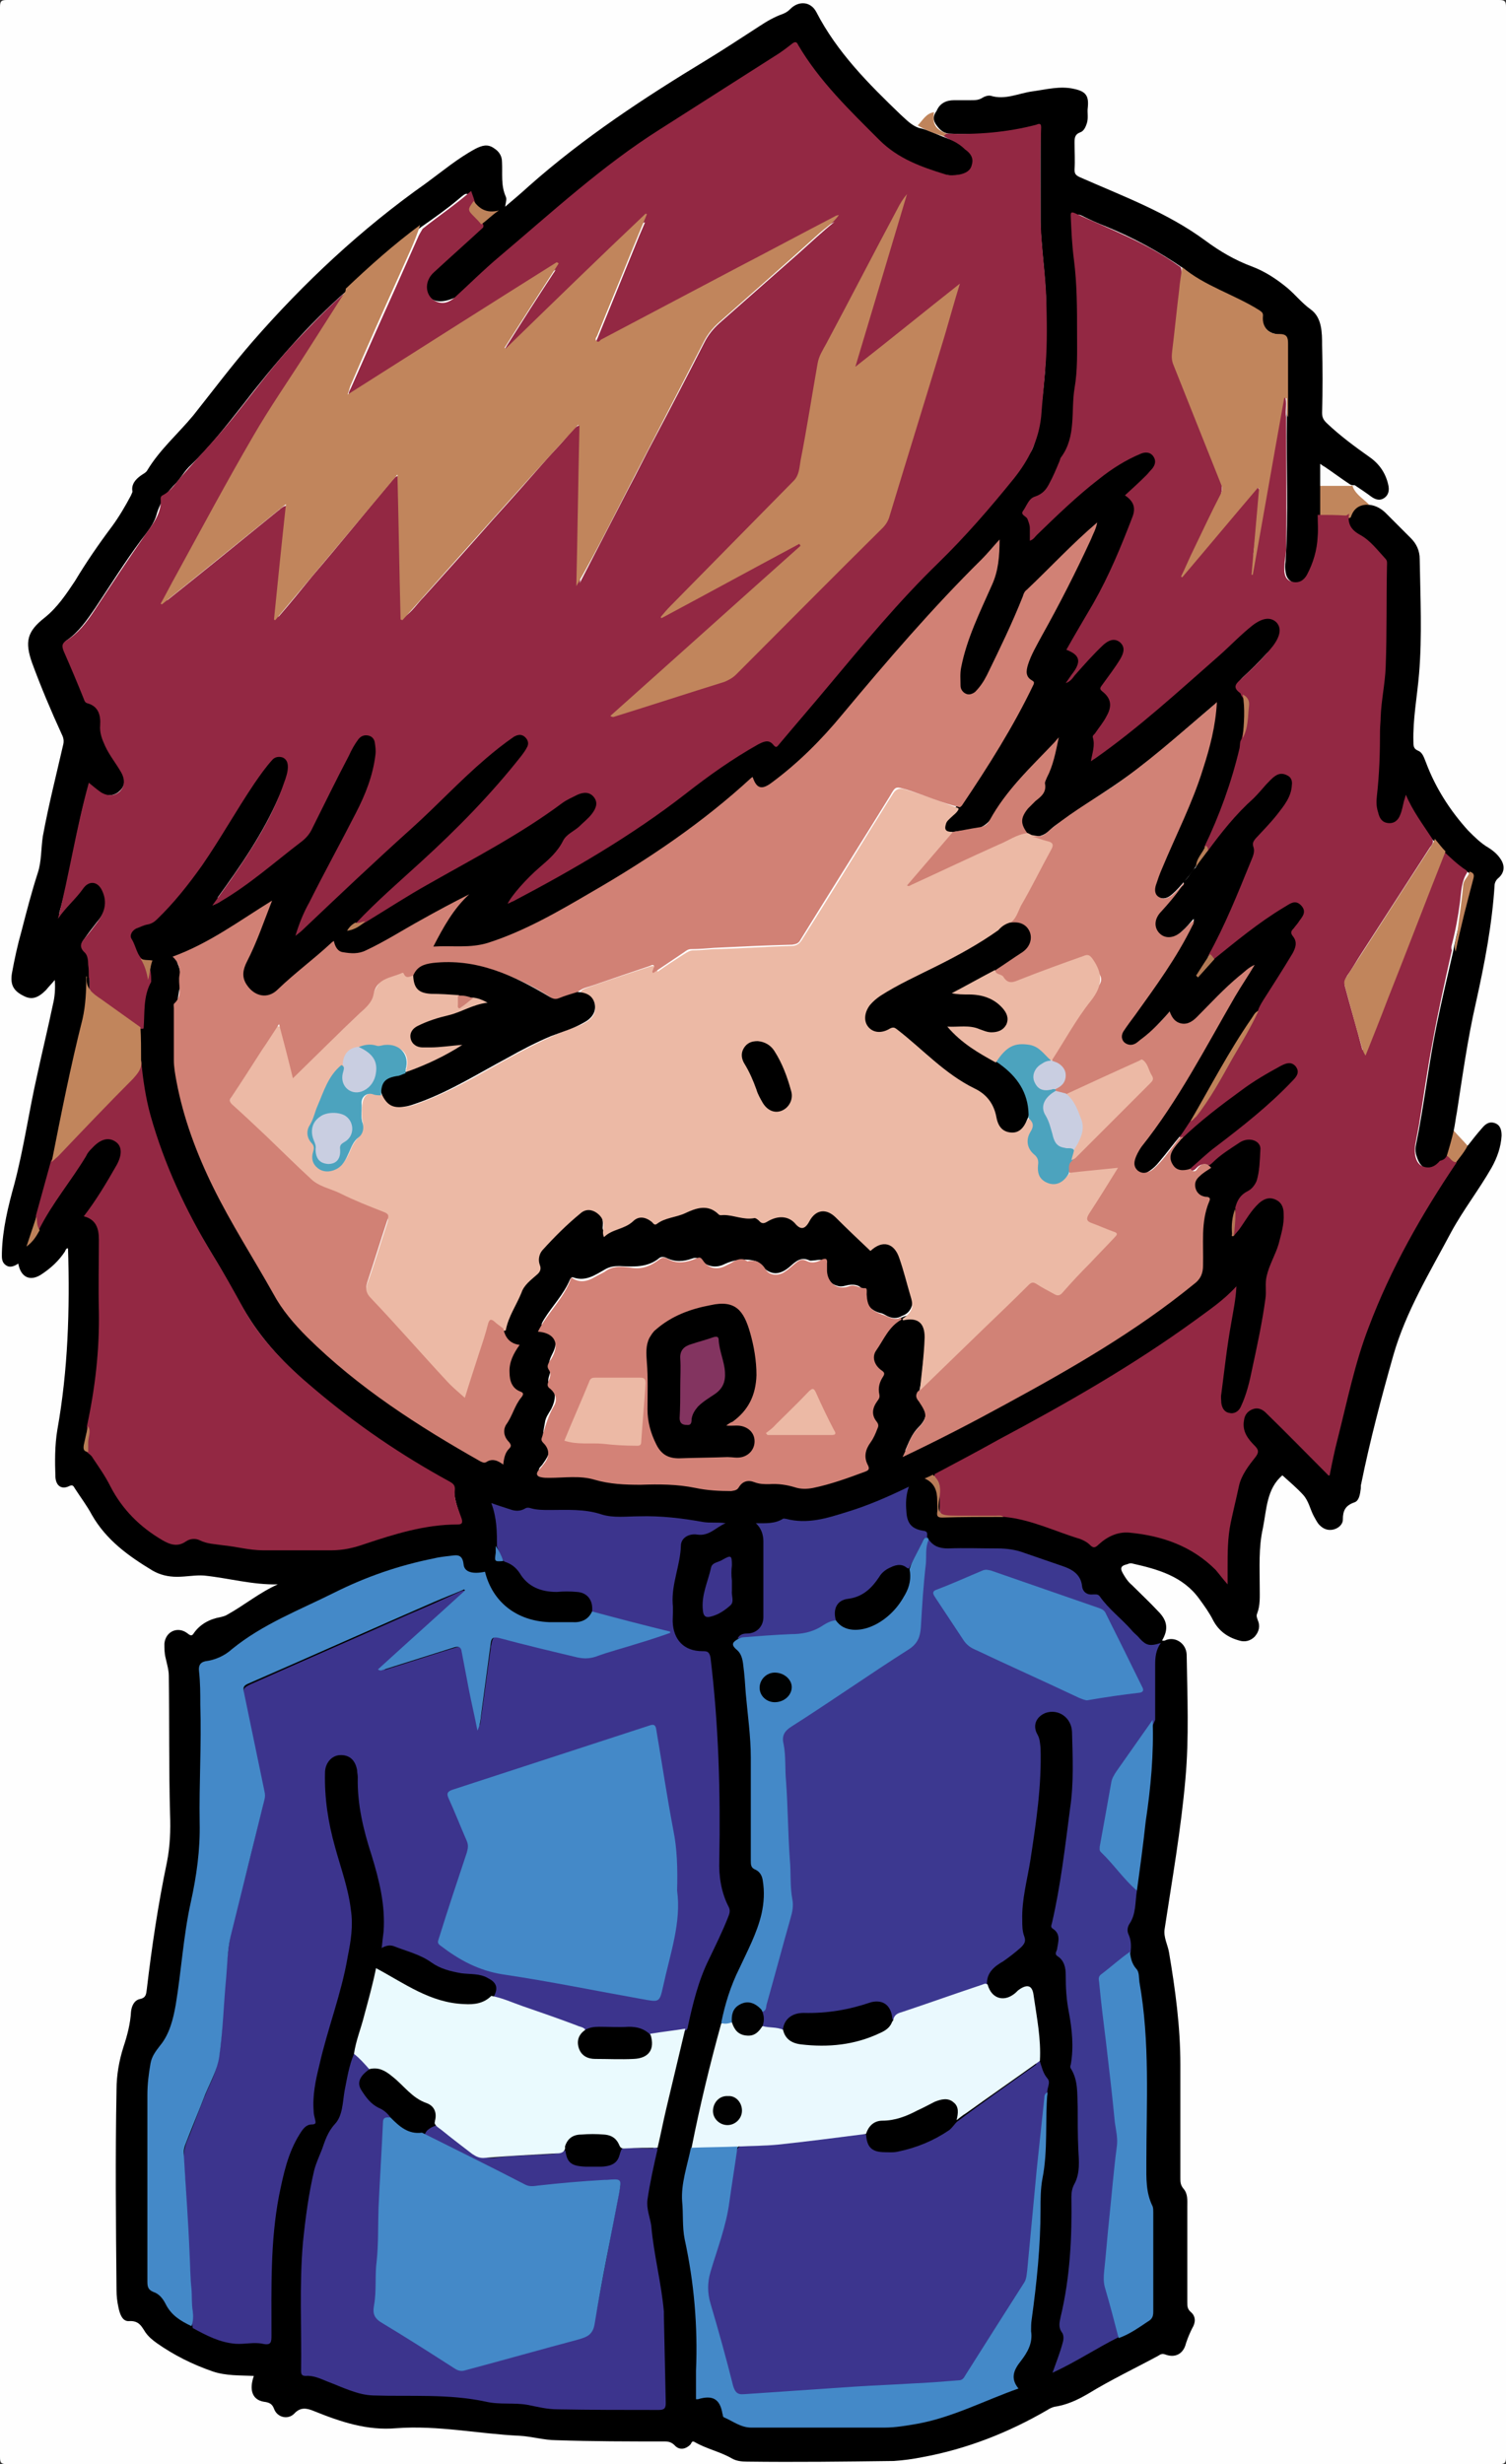 <?xml version="1.0" encoding="utf-8"?>
<!-- Generator: Adobe Illustrator 18.1.1, SVG Export Plug-In . SVG Version: 6.00 Build 0)  -->
<svg version="1.1" id="Layer_1" xmlns="http://www.w3.org/2000/svg" xmlns:xlink="http://www.w3.org/1999/xlink" x="0px" y="0px"
	 viewBox="0 0 239.1 391" enable-background="new 0 0 239.1 391" xml:space="preserve">
<rect x="0" y="0" width="239.1" height="391" fill="#333333" stroke="none"/>
<g>
	<path fill="#FEFEFE" d="M239.1,195.6c0,64.8,0,129.5,0,194.3c0,0.9-0.2,1.1-1.1,1.1c-79,0-157.9,0-236.9,0c-0.9,0-1.1-0.2-1.1-1.1
		C0,260.3,0,130.7,0,1.1C0,0.2,0.2,0,1.1,0C80.1,0,159,0,238,0c0.9,0,1.1,0.2,1.1,1.1C239.1,65.9,239.1,130.8,239.1,195.6z"/>
	<path d="M233.1,181.7c0.7-0.9,1.4-1.8,2.2-2.7c0.5-0.6,1.1-1.1,2-0.8c0.9,0.3,1.1,1.1,1.1,2c-0.1,1.8-0.7,3.5-1.6,5.1
		c-2,3.5-4.5,6.7-6.4,10.2c-3.4,6.4-7.2,12.6-9.2,19.6c-1.9,6.7-3.7,13.5-5.1,20.4c-0.1,0.3,0,0.6-0.1,1c-0.1,0.8-0.3,1.7-1,1.9
		c-1.4,0.5-1.8,1.3-1.8,2.7c0,0.8-0.7,1.4-1.5,1.6c-0.9,0.2-1.6-0.1-2.2-0.7c-0.4-0.4-0.6-0.9-0.9-1.4c-0.6-1.1-0.8-2.4-1.7-3.4
		c-1-1.1-2.2-2.1-3.3-3.1c-2.5,2.1-2.5,5.4-3.1,8.4c-0.7,3.1-0.5,6.3-0.5,9.4c0,1.4,0.1,2.8-0.4,4.1c-0.2,0.4,0,0.8,0.1,1.1
		c0.4,0.9,0.2,1.8-0.5,2.6c-0.7,0.7-1.6,0.9-2.5,0.6c-1.8-0.5-3.2-1.5-4.1-3.2c-0.6-1.2-1.4-2.3-2.2-3.4c-2.6-3.6-6.6-4.7-10.6-5.6
		c-0.3-0.1-0.6,0-0.8,0.1c-0.9,0.2-1.3,0.5-0.7,1.5c0.4,0.7,0.8,1.3,1.4,1.8c1.4,1.4,2.8,2.7,4.2,4.2c1.5,1.5,1.6,2.9,0.6,4.6
		c0.3,0.1,0.5,0,0.7-0.1c1.5-0.5,3.1,0.6,3.2,2.3c0.1,6.6,0.4,13.2-0.2,19.8c-0.7,8-2.1,15.9-3.3,23.8c-0.2,1.3,0.5,2.5,0.7,3.7
		c1,5.9,1.8,11.8,1.8,17.8c0,6,0,12,0,18c0,0.6,0,1.1,0.5,1.7c0.7,0.8,0.6,1.8,0.6,2.8c0,5.1,0,10.2,0,15.2c0,0.6,0,1.1,0.6,1.6
		c0.8,0.7,0.7,1.7,0.2,2.5c-0.4,0.8-0.7,1.5-1,2.4c-0.4,1.7-1.7,2.4-3.3,1.8c-0.5-0.2-0.8,0-1.1,0.2c-3.7,2-7.5,3.8-11.1,6
		c-1.7,1-3.4,1.8-5.4,2.1c-0.4,0.1-0.8,0.3-1.1,0.5c-6.2,3.6-12.8,6.2-19.9,7.5c-1.5,0.3-3,0.5-4.5,0.6c-7.8,0.1-15.5,0.2-23.3,0.1
		c-0.9,0-1.7-0.1-2.4-0.5c-1.9-1.1-4-1.5-5.9-2.6c-0.5-0.3-0.5,0.2-0.7,0.4c-0.8,0.8-1.8,0.9-2.5,0.1c-0.5-0.5-1-0.6-1.6-0.6
		c-5.7,0-11.4,0-17.2-0.2c-1.9,0-3.9-0.6-5.8-0.7c-6.5-0.3-13-1.7-19.6-1.2c-4.6,0.4-8.8-1-13-2.7c-1.2-0.5-2.2-0.7-3.2,0.4
		c-1,1-2.7,0.6-3.2-0.8c-0.3-0.8-0.8-1-1.6-1.1c-1.8-0.3-2.4-1.8-1.6-4.1c-2.2-0.1-4.4,0-6.5-0.7c-3.2-1.1-6.2-2.6-8.9-4.5
		c-0.7-0.5-1.3-1-1.8-1.7c-0.6-0.9-1-1.9-2.6-1.8c-1.1,0.1-1.5-1.2-1.7-2.2c-0.2-0.9-0.3-1.8-0.3-2.7c-0.1-10.6-0.2-21.2,0-31.8
		c0-2.3,0.4-4.6,1.1-6.8c0.6-1.8,1.1-3.7,1.2-5.6c0.1-0.9,0.5-1.8,1.4-2c1-0.2,1-0.8,1.1-1.5c0.8-6.8,1.8-13.5,3.2-20.2
		c0.5-2.5,0.6-5.1,0.5-7.6c-0.2-7.3-0.1-14.7-0.2-22c0-0.9-0.3-1.9-0.5-2.8c-0.2-0.8-0.2-1.5-0.2-2.3c0.2-2,2.2-2.8,3.7-1.6
		c0.5,0.4,0.7,0.4,1-0.1c1-1.4,2.5-2.2,4.2-2.5c0.4-0.1,0.8-0.2,1.1-0.4c2.7-1.5,5.1-3.5,8-4.8c-4,0.1-7.8-1-11.7-1.4
		c-1.4-0.1-2.8,0.2-4.3,0.2c-1.4,0-2.7-0.3-3.9-1c-3.8-2.3-7.3-4.8-9.6-8.8c-0.8-1.5-1.8-2.8-2.7-4.2c-0.2-0.3-0.3-0.7-0.9-0.4
		c-1.2,0.6-2.1,0-2.2-1.4c-0.1-2.5-0.1-5.1,0.3-7.5c1.7-9.5,2-19.1,1.7-28.8c-0.3-0.1-0.4,0.3-0.5,0.5c-1,1.5-2.2,2.6-3.7,3.6
		c-1.8,1.2-3.3,0.5-3.7-1.7c-0.6,0.4-1.3,0.7-1.9,0.3c-0.8-0.5-0.7-1.3-0.7-2c0.1-3.8,1-7.4,2-11c1.5-5.7,2.3-11.5,3.6-17.2
		c0.8-3.7,1.7-7.4,2.5-11.2c0.3-1.2,0.4-2.5,0.3-3.9c-0.5,0.6-1,1.1-1.4,1.6c-1.3,1.3-2.3,1.6-3.6,0.9c-1.6-0.8-2.1-1.8-1.8-3.6
		c0.4-2.2,0.9-4.5,1.5-6.6c0.8-3.1,1.6-6.2,2.6-9.3c0.6-1.8,0.5-3.8,0.8-5.8c0.9-4.9,2.1-9.6,3.2-14.4c0.2-0.7,0.1-1.2-0.2-1.8
		c-1.7-3.7-3.3-7.5-4.7-11.3c-1.2-3.4-0.8-5,2-7.2c2-1.6,3.4-3.7,4.8-5.8c1.8-3,3.8-5.9,5.9-8.7c1.1-1.5,2.1-3.2,3-4.9
		c0.1-0.3,0.3-0.5,0.2-0.8c-0.1-1,0.5-1.7,1.3-2.3c0.4-0.3,0.9-0.5,1.1-0.9c2-3.3,4.9-5.8,7.3-8.7c3.1-3.9,6.1-7.9,9.4-11.7
		c8.2-9.4,17.3-17.9,27.5-25.1c2.6-1.9,5.1-4,7.9-5.5c1-0.5,1.9-0.8,2.9-0.1c0.8,0.5,1.3,1.2,1.3,2.2c0.1,1.9-0.2,3.7,0.6,5.5
		c0.2,0.4,0,0.9-0.1,1.6c1.3-1.1,2.6-2.2,3.8-3.3c8.7-7.7,18.3-14,28.2-20c2.8-1.7,5.5-3.5,8.3-5.3c1.2-0.8,2.4-1.5,3.8-2
		c0.5-0.2,0.8-0.4,1.2-0.8c1.3-1.3,3.2-1.2,4.1,0.5c3.3,6.4,8.3,11.4,13.4,16.3c0.9,0.8,1.7,1.7,2.9,2.1c1.5,0.3,2.7,1,4.1,1.5
		c1.1,0.4,2.1,0.8,3.1,1.3c1.2,0.7,1.7,1.7,1.5,2.8c-0.2,1-1.2,1.8-2.5,1.9c-2.3,0.3-4.2-0.7-6.2-1.5c-2.9-1.1-5.3-2.8-7.4-5
		c-3.1-3.3-6.6-6.2-9.2-9.9c-0.9-1.2-1.8-2.4-2.5-3.6c-0.4-0.7-0.8-0.8-1.5-0.3c-6.3,4.5-13,8.4-19.4,12.5
		c-5.6,3.6-11,7.6-16.1,11.9c-4.4,3.7-8.7,7.6-13.1,11.2c-1.5,1.3-2.8,2.9-4.4,4.1C70.5,48,69,48.1,68,47c-1.1-1.1-1-3,0.2-4.3
		c1.6-1.8,3.4-3.3,5.2-4.9c0.9-0.8,1.8-1.6,2.7-2.3c0.8-0.5,1.4-1.3,2.2-1.7c-1.6,0.3-2.5-0.7-3.3-1.7c-0.8-1.7-0.8-1.7-2.2-0.5
		c-1.9,1.6-3.9,3-5.9,4.4c-4.1,3.1-8.1,6.5-11.8,10.1c-6.2,5.4-11.6,11.7-16.6,18.2c-2.6,3.3-5.2,6.6-8.2,9.5
		c-0.9,0.8-1.5,1.9-2.3,2.8c-1.4,1.4-2.5,2.9-3.1,4.9c-0.4,1.6-1.5,2.9-2.5,4.2c-2.6,3.5-4.9,7.2-7.3,10.8c-1.3,1.9-2.6,3.8-4.5,5.1
		c-0.6,0.4-0.7,0.9-0.4,1.5c1,2.4,2,4.9,3.1,7.3c0.2,0.3,0.4,0.6,0.7,0.8c1.5,0.6,2,1.9,2,3.3c-0.1,2.2,0.8,3.9,1.9,5.5
		c0.5,0.7,1,1.4,1.4,2.2c0.7,1.2,0.6,2.5-0.3,3.3c-0.8,0.8-2,0.9-3.2,0.3c-0.6-0.3-1-0.8-1.7-1.2c-2,6.7-2.8,13.7-4.7,20.3
		c-0.1,0.2,0.2,0.2,0,0.2c0,0,0,0,0-0.1c0.3-0.7,0.8-1.3,1.3-1.9c0.7-0.8,1.4-1.6,2.1-2.5c1.2-1.5,2.8-1.4,3.6,0.4
		c0.9,2,0.3,3.8-1,5.3c-0.7,0.9-1.4,1.8-2.1,2.8c-0.2,0.3-0.5,0.7-0.2,1c1.2,1.5,1,3.2,1.1,4.9c0.2,3.3-0.5,6.5-1.3,9.7
		c-1.6,6.1-2.7,12.3-3.9,18.4c-0.1,0.4-0.2,0.8-0.3,1.2c-0.7,2.9-1.4,5.8-2.4,8.6c-0.5,1.3-0.8,2.6-1.4,3.9c0.5-0.6,0.9-1.3,1.3-2
		c2.1-4.3,5.2-8,7.6-12c0.5-0.7,1.1-1.4,1.9-1.8c1-0.6,1.9-0.7,2.9-0.1c1,0.7,1,1.6,0.9,2.7c-0.1,0.5-0.3,0.9-0.5,1.3
		c-1.3,2.4-2.6,4.7-4.3,6.9c-0.5,0.6-0.6,1,0.2,1.5c1,0.6,1.3,1.7,1.3,2.8c0,5.6,0.2,11.2,0,16.8c-0.2,4.5-0.9,8.9-1.8,13.3
		c-0.2,1-0.4,1.9-0.6,2.9c-0.1,0.5-0.1,0.8,0.4,1.1c0.6,0.4,1,0.9,1.4,1.5c1.9,2.7,3.3,5.8,5.5,8.3c1.6,1.9,3.7,3.2,5.8,4.4
		c0.8,0.5,1.7,0.5,2.6,0c0.9-0.5,1.9-0.4,2.8-0.2c3.4,0.8,6.9,1.4,10.4,1.5c3.4,0.1,6.7,0,10.1,0c1.8,0,3.5-0.4,5.3-1
		c4.6-1.5,9.2-3.1,14.1-3.1c1,0,1.1-0.4,0.8-1.2c-0.4-1.3-0.9-2.6-0.9-4.1c0-0.7-0.5-0.9-1-1.2c-6-3.3-11.7-7.1-17.1-11.3
		c-4.9-3.8-9.6-7.8-13.2-12.8c-2.4-3.3-4.2-7.1-6.3-10.6c-1.8-3-3.7-6.1-5.3-9.3c-2.6-5.4-4.7-11-6.1-16.9c-0.5-2.1-0.5-4.2-0.8-6.3
		c-0.2-1.6-0.1-3.3-0.1-4.9c-0.1-1.6,0.2-3.2,0.3-4.9c0-0.9,0.5-1.8,0.8-2.6c0.2-0.4,0.3-0.8,0.4-1.2c0.3-1.5,0.3-1.5-1.1-2
		c-0.7-0.3-1.1-0.8-1.2-1.6c-0.1-0.4-0.3-0.8-0.6-1.2c-0.7-1.1-0.4-2.2,0.7-2.9c0.1,0,0.1-0.1,0.2-0.1c3.5-0.9,5.4-3.8,7.5-6.4
		c3.7-4.7,6.7-9.8,9.8-14.9c1-1.7,2.2-3.3,3.5-4.9c0.4-0.5,0.9-1,1.7-1c1.2,0,1.9,0.8,1.7,2.1c-0.2,1.8-0.9,3.4-1.6,5
		c-2.5,5.8-6.1,11-9.8,16.1c3.9-2.3,7.4-5.2,11.1-8c2.6-1.9,4.2-4.3,5.5-7.1c1.6-3.2,3.1-6.5,4.9-9.6c0.1-0.1,0,0,0.1-0.1
		c0.9-1.5,1.7-2,2.6-1.7c1,0.3,1.5,1.7,1.3,3.2c-0.4,3.1-1.4,6-2.8,8.8c-2.3,4.8-5,9.5-7.5,14.2c-0.8,1.6-1.5,3.3-2.2,5.1
		c0.9-0.7,1.7-1.4,2.4-2.1c4.4-4.5,9.2-8.8,13.9-13c2.3-2.1,4.6-4.3,6.9-6.5c3.1-3,6.2-6,9.7-8.5c0.3-0.2,0.5-0.4,0.8-0.6
		c1-0.6,1.7-0.6,2.4,0.1c0.8,0.7,0.6,1.5,0.1,2.3c-1.1,1.8-2.5,3.3-3.9,4.9c-1.8,2.1-3.7,4.2-5.7,6.2c-4.2,4-8.3,8-12.7,11.9
		c-1.6,1.4-3.1,3-4.6,4.6c-0.2,0.2-0.5,0.4-0.6,0.7c0.8-0.3,1.3-0.8,1.9-1.3c6-4.1,12.5-7.5,18.8-11.1c3.6-2,7.1-4.1,10.5-6.6
		c1.2-0.9,2.4-1.7,3.7-2.4c0.4-0.2,0.8-0.4,1.2-0.4c0.9-0.1,1.8-0.1,2.4,0.8c0.5,0.8,0.4,1.7-0.1,2.5c-0.8,1.5-2.2,2.4-3.5,3.4
		c-0.7,0.6-1.3,1.2-1.8,2c-0.8,1.3-1.9,2.3-3.1,3.3c-1.7,1.5-3.4,3.1-4.9,5.1c5.5-2.9,10.7-5.9,15.9-9.1c5.3-3.2,10.2-7.1,15.2-10.7
		c2.5-1.8,5-3.5,7.6-5c1-0.6,1.9-0.9,2.9-0.2c0.5,0.3,0.8-0.1,1.1-0.4c4.4-5.3,9-10.5,13.4-15.9c2.3-2.8,4.8-5.6,7.4-8.2
		c5.4-5.3,10.6-10.7,15.3-16.5c1.2-1.5,2.3-3.2,3.5-4.8c0.4-0.6,0.6-1.3,0.8-2c0.8-3.6,1.2-7.2,1.5-10.8c0.2-3.3,0.2-6.5,0.2-9.8
		c0-3.1-0.3-6.1-0.6-9.2c-0.1-1.5-0.3-3.1-0.3-4.7c0-4.8,0-9.5,0-14.3c0-1-0.4-1.1-1.2-0.9c-4.4,1.2-8.9,1.3-13.4,1.1
		c-0.8-0.1-1.4-0.6-1.9-1.3c-0.6-0.8-0.6-1.5,0-2.3c0.5-1.2,1.5-1.7,2.8-1.7c0.9,0,1.8,0,2.6,0c0.7,0,1.3,0,1.9-0.4
		c0.3-0.2,0.9-0.4,1.3-0.3c2.3,0.7,4.4-0.4,6.6-0.7c2.2-0.3,4.4-0.9,6.6-0.4c1.9,0.4,2.4,1.1,2.2,3c-0.1,0.7,0.1,1.5-0.1,2.3
		c-0.2,0.7-0.5,1.4-1.1,1.6c-0.8,0.3-0.9,0.8-0.9,1.6c0,1.4,0.1,2.9,0,4.3c0,0.7,0.2,0.9,0.8,1.2c6.8,3,13.9,5.6,20,10.1
		c2.3,1.7,4.7,3.1,7.4,4.1c2.1,0.8,3.9,2,5.6,3.4c1.3,1.1,2.3,2.4,3.7,3.4c1.8,1.3,1.8,3.7,1.8,5.7c0.1,3.6,0.1,7.1,0,10.7
		c0,0.7,0.2,1.1,0.7,1.6c2.1,2,4.4,3.7,6.8,5.4c1.6,1.1,2.6,2.6,3,4.4c0.2,0.8,0.1,1.6-0.6,2.1c-0.7,0.5-1.4,0.3-2.1-0.2
		c-0.8-0.6-1.7-1.2-2.6-1.8c-0.2,0-0.5,0-0.7-0.1c-1.4-0.9-2.7-1.9-4.2-2.9c-0.2,1.1-0.1,2.2-0.1,3.2c0,1.5,0,3,0,4.5
		c0.1,2.6,0.1,5.2-0.9,7.7c-0.3,0.9-0.7,1.8-1.4,2.5c-0.7,0.7-1.4,0.8-2.3,0.6c-0.9-0.3-1.3-0.9-1.4-1.8c-0.1-0.5-0.1-1,0-1.6
		c0.5-7.6,0.1-15.2,0.2-22.8c0.1-3.9,0-7.8,0-11.8c0-0.9-0.3-1.3-1.2-1.4c-1.8-0.2-2.5-1-2.8-2.7c-0.1-0.6-0.4-1-0.9-1.3
		c-1.3-0.8-2.6-1.5-4-2.1c-2.7-1.1-5.2-2.6-7.5-4.4c-3.9-2.7-8-4.9-12.4-6.7c-1.3-0.5-2.6-1.1-3.8-1.7c-0.7-0.3-0.9-0.1-0.9,0.7
		c0.3,5,0.9,10,0.9,15.1c0,5.6-0.2,11.1-0.8,16.6c-0.2,2-0.5,3.7-1.5,5.5c-0.8,1.4-1.3,3.1-2.1,4.6c-0.5,1-1.2,1.8-2.3,2.2
		c-0.9,0.3-1.3,1.3-1.8,2c-0.1,0.2-0.1,0.4,0,0.6c0.9,1,1,2.2,0.9,3.5c1.9-1.8,3.7-3.5,5.6-5.2c3.3-3,6.7-5.9,10.8-7.9
		c1.6-0.7,2.5-0.7,3.1,0.2c0.6,0.8,0.4,1.8-0.7,3c-0.8,0.9-1.7,1.8-2.6,2.6c-0.4,0.4-0.6,0.7-0.2,1.2c0.7,1,0.6,2,0.2,3.1
		c-2.5,6.8-5.7,13.4-9.7,19.5c-0.5,0.7-0.8,1.2,0.2,1.8c0.9,0.5,1,1.6,0.4,2.6c-0.2,0.4-0.6,0.8-0.8,1.2c1.3-1.8,2.8-3.4,4.3-4.9
		c0.3-0.3,0.6-0.6,1-0.8c0.8-0.4,1.6-0.4,2.4,0.2c0.8,0.6,0.7,1.5,0.4,2.3c-0.6,1.5-1.7,2.7-2.6,4c-0.6,0.7-0.8,1.3,0,2
		c0.7,0.7,0.8,1.7,0.5,2.7c-0.1,0.4-0.2,0.8-0.5,1.1c-1.4,1.8-2.5,3.6-2.1,6c2.3-1.5,4.5-3.2,6.7-5.1c5.7-4.9,11.5-9.6,16.8-14.8
		c0.8-0.8,1.7-1.4,2.7-1.9c0.9-0.5,1.9-0.5,2.7,0.3c0.8,0.7,0.9,1.7,0.5,2.6c-0.4,1.1-1.2,2.1-2.1,2.9c-1.2,1.3-2.5,2.6-3.8,3.8
		c-0.6,0.6-1,1.1-0.3,1.9c0.2,0.2,0.3,0.6,0.4,0.9c0.6,2.2,0.3,4.4,0,6.5c-1.1,6-3.2,11.8-5.9,17.3c-0.4,1.2-1.2,2.2-1.6,3.3
		c-0.6,0.9-1.2,1.7-1.9,2.5c-0.6,0.7-1.2,1.4-1.9,2c-0.7,0.6-1.4,0.9-2.3,0.4c-0.8-0.5-0.9-1.4-0.7-2.2c0.7-2.4,1.8-4.6,2.8-6.9
		c2.6-5.5,4.8-11.2,6.2-17.1c0.3-1.4,0.4-2.8,0.6-4.2c-4.4,3.7-8.6,7.6-13.3,11c-3.6,2.6-7.4,4.9-11,7.5c-0.6,0.4-1.2,0.8-1.7,1.3
		c-0.9,0.9-1.9,1.2-3.2,1c-0.3-0.1-0.6-0.2-0.8-0.4c-1.2-1.5-1.4-2.6-0.1-3.8c1.8-1.8,2.8-3.9,3.6-6.4c0.4-1.3,0.6-2.6,1-3.9
		c-3.5,3.5-7.1,6.9-9.5,11.2c-0.9,1.5-2.1,2.2-3.8,2.3c-1,0.1-2,0.2-3,0.4c-1.4-0.1-1.8-0.9-1-2.1c0.5-0.7,1.3-1.2,1.8-1.9
		c1.1-1.1,1.7-2.5,2.6-3.7c3.2-4.8,6.2-9.8,8.7-15c0.2-0.4,0.5-0.8,0-1.3c-0.8-0.9-0.6-1.9-0.3-2.9c0.6-1.8,1.6-3.4,2.5-5
		c3-5.3,5.7-10.7,8.2-16.3c-3.5,2.9-6.4,6.5-9.9,9.4c-0.5,0.4-0.8,0.9-1,1.5c-1.7,4.3-3.7,8.4-5.7,12.5c-0.4,0.9-1,1.8-1.6,2.5
		c-0.6,0.6-1.3,1-2.1,0.7c-0.8-0.3-1.1-1-1.1-1.8c-0.1-2.2,0.4-4.4,1.2-6.4c0.5-1.4,1.2-2.7,1.7-4.1c0.8-2,1.5-4,2.5-6
		c0.8-1.6,0.8-3.4,0.9-5.5c-1.6,1.7-3,3.1-4.3,4.6c-1.3,1.4-2.6,2.7-3.9,4.1c-4.8,4.7-9,10-13.3,15.1c-4,4.7-8.1,9.4-12.9,13.3
		c-0.7,0.5-1.3,1-2.1,1.4c-0.7,0.4-1.5,0.4-2-0.3c-0.8-1.1-1.3-0.3-1.8,0.1c-2.6,2.4-5.4,4.5-8.2,6.6c-6.7,5.1-14,9.3-21.3,13.4
		c-3.3,1.8-6.7,3.4-10.2,4.8c-2.9,1.2-5.9,0.8-8.9,0.8c-0.8,0-0.9-0.6-0.6-1.2c1.3-2.4,2.5-4.9,4.7-6.6c-3.8,2-7.6,4.2-11.4,6.4
		c-1.1,0.6-2.3,1.2-3.4,1.8c-1.2,0.7-2.5,0.7-3.8,0.6c-0.7,0-1.3-0.3-1.6-0.8c-0.5-0.8-0.8-0.5-1.3,0c-2.5,2.2-5.2,4.2-7.6,6.6
		c-1.2,1.2-3.1,1.4-4.3,0.5c-1.6-1.1-2.2-2.8-1.5-4.5c1.4-3.1,2.7-6.2,3.9-9.5c-3.3,2.3-6.8,4.3-10.2,6.3c-1.1,0.7-2.3,1.3-3.6,1.7
		c-0.6,0.2-0.7,0.5-0.5,1c0.5,1.1,0.6,2.3,0.4,3.5c-0.9,4.2-0.9,8.5-0.7,12.7c0.2,4.2,1.6,8.2,3,12.2c1.8,5,4.2,9.7,7,14.2
		c1.6,2.7,3.2,5.4,4.7,8.1c2.7,5,6.5,9,10.9,12.7c6.9,5.8,14.5,10.7,22.3,15.2c0.6,0.3,1.2,0.5,1.8,0.2c0.2-0.1,0.5-0.1,0.7-0.1
		c0.5-0.1,1.1,0.5,1.3,0.1c0.4-0.6,0.7-1.3,1-2c0.2-0.3-0.1-0.6-0.3-0.9c-0.7-1.2-0.7-2.3,0.2-3.5c0.8-1,1-2.3,1.8-3.4
		c0.2-0.3,0.1-0.6-0.2-0.8c-1.9-2.2-2.1-3.9-0.6-6.5c0.3-0.5,0.4-0.8-0.2-1.2c-1-0.5-1.5-1.4-1.7-2.5c0-0.2,0-0.3,0-0.5
		c1.3-2.8,1.9-5.9,4.4-8.1c0.7-0.6,1.1-1.3,0.9-2.3c-0.2-1,0.3-1.9,1-2.6c1.7-1.7,3.4-3.5,5.3-5.1c1-0.8,2-0.9,3.1-0.4
		c1.1,0.5,1.5,1.4,1.4,2.6c-0.1,0.8,0.1,0.9,0.8,0.5c1.2-0.6,2.6-1,3.7-1.9c0.9-0.6,1.9-0.6,2.8,0c0.5,0.3,0.9,0.3,1.5,0.1
		c1.9-0.8,3.8-1.3,5.8-2c1-0.4,2-0.3,3,0.4c0.5,0.4,1.2,0.4,1.8,0.6c1.8,0.7,3.8-0.1,5.5,1c0.3,0.2,0.7,0,1-0.1
		c1.6-0.7,3.1-0.9,4.5,0.5c0.7,0.7,1.2,0.5,1.8-0.3c1.5-2.2,3-2.4,4.9-0.5c1.4,1.4,3,2.6,4.4,4.1c0.5,0.5,0.9,0.6,1.6,0.2
		c1.4-0.9,3-0.4,3.7,1.1c1,2,1.4,4.2,2,6.3c0.2,0.6,0.4,1.1,0.4,1.7c0,1.2-0.5,2.2-1.7,2.6c-0.8,0.5-1.6,0.4-2.4,0
		c-0.2-0.1-0.5-0.3-0.8-0.4c-1.9-0.4-2.7-1.6-3-3.4c-0.1-0.9-1.1-1.3-2.3-1.1c-0.5,0.1-1,0.3-1.5,0.2c-1.4-0.3-2.3-1.3-2.4-2.8
		c-0.1-1.5-0.1-1.5-1.5-1.3c-0.3,0-0.6,0.1-0.8,0c-1.3-0.6-2.1,0.1-3,0.9c-1.8,1.6-3.3,1.5-4.8-0.3c-0.3-0.4-0.7-0.5-1.2-0.6
		c-1.6-0.3-3-0.1-4.5,0.6c-1.2,0.6-2.6,0.5-3.7-0.6c-0.4-0.4-0.9-0.5-1.4-0.3c-1.4,0.5-2.7,0.6-4.1-0.1c-0.4-0.2-0.8-0.2-1.1,0
		c-1.9,1.6-4.2,1.4-6.4,1.3c-0.8,0-1.5,0.1-2.2,0.5c-1.6,0.9-3.1,2-5.1,1.3c-0.2-0.1-0.4,0.1-0.5,0.3c-1,2.4-2.8,4.2-4.1,6.3
		c-0.4,0.7-0.8,1.1,0.3,1.5c1.5,0.6,1.9,2.2,1.1,3.8c-0.5,1-0.9,1.8-0.5,2.9c0.1,0.3-0.1,0.7-0.2,1.1c-0.1,0.4-0.1,0.8,0.2,1.1
		c1.1,1.2,0.9,2.5,0.2,3.9c-0.4,0.7-0.9,1.3-1,2.2c-0.2,1.2-0.6,2.3,0.3,3.5c0.8,1.1,0,2.1-0.7,3.1c-0.2,0.3-0.7,0.6-0.5,1
		c0.2,0.4,0.7,0.3,1.1,0.3c2.2,0.1,4.5-0.4,6.7,0.3c3.9,1.1,7.8,1,11.8,0.9c1.9,0,3.7,0.3,5.5,0.6c1.6,0.3,3.2,0.4,4.8,0.3
		c0.5,0,1-0.1,1.4-0.5c0.7-0.9,1.7-1,2.7-0.7c1,0.3,2,0.4,3,0.3c1.1,0,2.2,0.1,3.2,0.4c1.3,0.4,2.5,0.4,3.8,0.1
		c2.4-0.6,4.8-1.4,7.1-2.2c0.6-0.2,0.9-0.6,0.6-1.3c-0.4-1.1-0.1-2.1,0.5-3.1c0.3-0.5,0.6-1,0.9-1.6c0.3-0.7,0.4-1.4,0-2.2
		c-0.3-0.5-0.5-1.1-0.2-1.6c1-1.5,0.6-3.3,1.2-4.9c0.2-0.6,0.1-0.9-0.3-1.4c-1.1-1.4-1.2-2.4-0.1-3.9c0.4-0.6,0.8-1.2,1.2-1.8
		c0.6-1.2,1.5-2,2.8-2.4c1.7-0.8,3.4,0.2,3.5,2.2c0.2,1.9-0.1,3.7-0.3,5.6c-0.1,1.2-0.2,2.5-0.5,3.7c-0.2,0.6-0.2,1.1,0.2,1.7
		c1.1,1.6,1.1,2.8-0.4,4.3c-1,1-1.5,2.3-2.1,3.7c3.6-1.5,6.9-3.4,10.3-5.1c6.1-3.1,12-6.4,17.9-9.9c6-3.6,11.8-7.5,17.2-11.9
		c0.9-0.7,1.2-1.5,1.2-2.6c0.1-2.7,0.1-5.5,0.4-8.2c0-0.2,0-0.4,0.1-0.6c0.5-1.1,0.5-1.8-0.8-2.4c-1.2-0.5-1.2-2.1-0.2-3.2
		c0.6-0.6,1.4-1,2-1.5c1.2-1.2,2.6-2.2,4-3.2c0.5-0.4,1.1-0.8,1.8-0.9c1.8-0.3,3.1,1,2.7,2.8c-0.2,1-0.4,1.9-0.4,2.9
		c0,1.3-0.7,2.2-1.7,2.9c-1,0.6-1.6,1.5-1.9,2.6c-0.4,1.2-0.7,2.4-0.4,3.7c1.2-1.6,2.1-3.4,3.6-4.8c0.9-0.8,1.8-1.3,2.9-0.8
		c1.1,0.5,1.6,1.4,1.6,2.6c0,2.6-0.8,5-1.8,7.4c-0.7,1.5-1.1,3.1-1,4.7c0.1,1-0.1,2-0.3,3c-0.9,4.6-1.6,9.2-3,13.7
		c-0.2,0.7-0.4,1.5-0.9,2.1c-0.5,0.7-1.1,1.2-2,1c-0.9-0.2-1.4-0.8-1.6-1.7c-0.1-0.7-0.1-1.4,0-2c0.5-5.1,1.4-10.1,2.2-15.2
		c0-0.1,0.1-0.3,0-0.5c-4.2,3.7-8.8,6.7-13.4,9.8c-5.9,3.9-12,7.4-18.1,10.8c-5.3,2.9-10.6,5.7-15.9,8.6c-0.3,0.2-0.4,0.4-0.1,0.7
		c1.2,1.1,1.1,2.5,1.1,3.9c0,1.5,0,1.5,1.4,1.5c2.9,0,5.8,0,8.6,0c2,0.2,3.9,0.6,5.7,1.3c1.7,0.7,3.5,1.3,5.4,1.7
		c1.2,0.3,2.1,1.4,3.2,1.5c1.1,0.1,1.9-1.3,3.1-1.6c1.3-0.4,2.6-0.7,3.9-0.5c4.1,0.7,8,2.1,11.4,4.7c1,0.8,1.8,1.8,2.8,3
		c-0.4-5,0.3-9.5,1.5-14c0.5-1.8,1.2-3.4,2.3-4.8c1.1-1.4,1.1-1.5-0.1-2.8c-0.8-0.9-1.2-1.8-1.2-3c0-1.2,0.5-2.1,1.6-2.6
		c1-0.5,1.9,0,2.6,0.7c2.8,2.8,5.7,5.7,8.5,8.5c0.3,0.3,0.5,0.6,1.1,0.9c0.4-2.2,0.9-4.3,1.4-6.4c1.7-6.7,3.1-13.6,6-20
		c3.6-7.9,7.6-15.7,12.7-22.8C231.7,183.4,232.1,182.4,233.1,181.7z"/>
	<path d="M217.4,80.1c1,0.1,1.9,0.6,2.6,1.3c1.3,1.3,2.7,2.7,4,4c0.9,0.9,1.4,2,1.4,3.3c0.1,6.1,0.4,12.2-0.1,18.2
		c-0.3,3.6-1,7.2-0.9,10.8c0,0.6,0,1.1,0.7,1.4c0.8,0.3,1,1.2,1.3,1.9c1.5,4,3.8,7.6,6.7,10.8c1,1,2,2,3.2,2.7
		c0.8,0.5,1.5,1.1,2,1.9c0.7,1.1,0.5,2.2-0.5,3c-0.3,0.3-0.4,0.5-0.5,0.9c-0.4,6.4-1.6,12.6-3,18.9c-1.3,5.7-2.1,11.5-3,17.3
		c-0.2,1-0.3,2-0.5,2.9c0.2,1.5-0.4,2.9-0.9,4.2c-0.1,0.2-0.2,0.4-0.3,0.6c-0.8,1.1-1.8,1.6-2.9,1.3c-1.2-0.3-1.6-1.3-1.9-2.4
		c-0.1-0.5-0.1-1,0-1.4c1.3-6.3,2-12.8,3.3-19.1c0.8-3.9,1.7-7.7,2.6-11.6c0.7-3.6,1.7-7.2,2.5-10.8c0.1-0.5,0.5-1.1,0-1.7
		c-1.4-0.9-2.8-2-4-3.3c-0.7-0.7-1.2-1.5-1.9-2.1c-1.4-1.9-2.7-3.7-3.8-6c-0.2,0.9-0.3,1.7-0.7,2.4c-0.5,0.9-1.1,1.6-2.2,1.6
		c-0.9,0-1.6-0.8-2-2c-0.2-0.9-0.3-1.7-0.2-2.6c0.3-2.7,0.5-5.4,0.4-8.1c-0.1-3.3,0.3-6.5,0.7-9.8c0.2-1.7,0.4-3.3,0.3-5
		c-0.1-4.3,0.1-8.6,0.2-12.9c0-1.1-0.3-1.9-1.1-2.7c-1.2-1.1-2.2-2.3-3.6-3.1c-1.3-0.7-1.5-1.9-1.2-3.2
		C215.1,80.1,215.8,79.8,217.4,80.1z"/>
	<path fill="#C1865C" d="M217.4,80.1c-1.3-0.1-2.3,0.4-2.8,1.6c-0.1,0.2-0.1,0.5-0.4,0.5c-1.5-0.1-3.1,0.4-4.6-0.3
		c0-1.6,0-3.2,0-4.8c1.6-0.7,3.3-0.5,4.9,0c0.2-0.1,0.3,0,0.3,0.2C215.3,78.5,216.5,79.2,217.4,80.1z"/>
	<path fill="#C1855C" d="M229.7,183.4c0.4-1.3,0.8-2.7,1.1-4c0.7,0.8,1.5,1.6,2.2,2.4c-0.5,1-1.2,1.8-1.8,2.6
		C230.4,184.7,230,184,229.7,183.4z"/>
	<path fill="#BF845B" d="M149.8,21.6c-1.4-0.4-2.8-0.9-4.1-1.7c0.8-0.8,1.3-1.9,2.6-2.1c-0.3,1.9,0.2,2.7,2,3.4
		C150.3,21.6,150,21.6,149.8,21.6z"/>
	<path fill="#932843" d="M149.8,21.6c0.2-0.1,0.3-0.3,0.5-0.4c4.8,0.2,9.6-0.2,14.2-1.4c0.3-0.1,0.8-0.4,0.8,0.4
		c-0.2,4.6-0.1,9.2-0.1,13.8c0,4.3,0.7,8.6,0.9,12.9c0.1,3.7,0.2,7.4-0.1,11.1c-0.2,2.7-0.5,5.4-0.7,8.1c-0.4,3.8-2,6.9-4.3,9.8
		c-3.8,4.7-7.7,9.2-12,13.4c-6.3,6.1-11.9,12.9-17.6,19.7c-2.5,3-5.1,6-7.7,9.1c-0.4,0.5-0.5,0.6-1,0c-0.7-0.8-1.5-0.4-2.3,0
		c-4.1,2.3-7.9,5-11.6,7.9c-8.5,6.6-17.8,12-27.3,17c-0.3,0.1-0.6,0.3-0.9,0.4c0.6-1.3,3-4,5.1-5.8c1.4-1.2,2.8-2.4,3.7-4.2
		c0.5-1,1.7-1.5,2.5-2.2c0.7-0.7,1.5-1.3,2.1-2.1c0.6-0.8,1-1.7,0.3-2.6c-0.7-0.9-1.7-0.8-2.6-0.4c-0.8,0.4-1.7,0.8-2.4,1.3
		c-6.7,5-14.1,8.8-21.3,12.9c-3.4,1.9-6.6,4-9.9,6c-0.5,0.2-1,0.8-1.6,0.2c3.3-3.5,6.9-6.6,10.4-9.8c5.7-5.2,11.1-10.7,15.9-16.8
		c0.3-0.4,0.6-0.8,0.8-1.2c0.4-0.6,0.3-1.2-0.2-1.7c-0.5-0.5-1.1-0.5-1.8-0.1c-1.6,1.1-3.1,2.3-4.5,3.5c-4.1,3.5-7.7,7.4-11.7,11
		c-5.9,5.3-11.6,10.7-17.4,16.2c-0.3,0.3-0.6,0.5-1.1,0.9c0.6-2,1.3-3.7,2.2-5.3c2.4-4.8,5-9.5,7.4-14.2c1.5-2.9,2.7-5.9,3.1-9.2
		c0.1-0.7,0-1.3-0.1-2c-0.1-0.6-0.5-1-1.1-1.1c-0.6-0.1-1.1,0.1-1.5,0.6c-0.6,0.8-1.1,1.7-1.5,2.6c-2,3.8-3.9,7.7-5.8,11.5
		c-0.4,0.9-1,1.6-1.8,2.2c-4.2,3.2-8.1,6.7-12.7,9.4c-0.4,0.3-0.9,0.5-1.4,0.7c1-1.4,2-2.8,3-4.2c3.3-4.8,6.5-9.7,8.4-15.3
		c0.3-0.8,0.6-1.7,0.6-2.5c0-0.7-0.2-1.2-0.8-1.5c-0.6-0.2-1.2-0.1-1.6,0.3c-1.1,1.2-2,2.5-2.9,3.8c-2.9,4.3-5.4,8.8-8.3,13
		c-2.2,3.1-4.5,6-7.2,8.6c-0.4,0.4-0.9,0.7-1.5,0.8c-0.6,0.1-1.1,0.4-1.7,0.6c-0.7,0.3-1.2,1.1-0.8,1.7c0.7,1.1,0.8,2.6,1.9,3.4
		c1.2,0.8,1.2,2.1,1.2,3.4c-1.3,2.3-1,4.9-1.2,7.4c-0.6,0.2-0.9-0.2-1.3-0.5c-2.1-1.6-4.3-3.2-6.5-4.7c-0.5-0.4-0.8-0.8-0.8-1.5
		c0-0.5,0.1-1-0.1-1.4c0-0.7,0-1.4-0.1-2c0-0.7-0.1-1.5-0.5-1.9c-1.1-1-0.6-1.7,0.1-2.5c0.6-0.7,1.2-1.5,1.8-2.3
		c1.2-1.6,1.7-3.2,0.8-5.1c-0.7-1.5-2.1-1.6-3-0.3c-1.2,1.7-2.8,3-4,4.8c1.8-7.1,2.9-14.4,4.9-21.6c0.6,0.5,1.2,1,1.9,1.5
		c1.1,0.7,2.2,0.6,3-0.1c0.8-0.8,0.9-1.9,0.2-3.1c-0.8-1.4-1.8-2.6-2.5-4.1c-0.5-1.1-0.9-2.1-0.8-3.3c0.1-1.5-0.2-3-2-3.5
		c-0.4-0.1-0.5-0.4-0.6-0.7c-1-2.5-2.1-5.1-3.2-7.6c-0.3-0.8-0.3-1.2,0.5-1.7c1.8-1.1,3.1-2.8,4.3-4.6c2.7-4.1,5.4-8.2,8.2-12.2
		c1.2-1.7,2.6-3.4,2.4-5.7c0-0.2,0.1-0.4,0.3-0.5c1.4-0.7,2.1-2,3.1-3.1c2.7-3.1,5.5-6,8.1-9.2c3.3-4.1,6.4-8.4,10.1-12.3
		c2.6-2.7,5.2-5.5,8.1-7.9c0.4,0.5-0.1,0.9-0.3,1.3c-3.6,5.6-7.1,11.2-10.8,16.7c-3,4.5-5.5,9.3-8.1,14c-3.2,5.7-6.3,11.5-9.5,17.2
		c5.9-4.7,11.8-9.5,17.7-14.3c0.2-0.1,0.3-0.3,0.5-0.4c0.3-0.2,0.5-0.4,0.9-0.3c0.4,0.2,0.3,0.6,0.3,1c-0.1,1.4-0.2,2.9-0.4,4.3
		c-0.5,4-0.8,8.1-1.3,12.3c1.9-2.2,3.7-4.4,5.4-6.5c4.3-5,8.4-10.1,12.7-15.2c0.3-0.3,0.6-0.8,1-0.6c0.5,0.2,0.4,0.8,0.4,1.2
		c0.1,4.8,0.3,9.6,0.3,14.4c0,2.2,0.3,4.4,0.2,6.7c1.3-0.9,2.1-2.2,3.1-3.2c3.7-4.1,7.4-8.2,11-12.3c3-3.3,6-6.7,8.9-10
		c1.1-1.2,2.2-2.3,3.2-3.6c0.3-0.4,0.6-0.7,1-1c0.7-0.5,1-0.4,1.1,0.5c0.1,1.9,0.1,3.8-0.1,5.6c-0.1,0.6-0.1,1.2-0.1,1.8
		c0,5.4,0,10.8-0.2,16.2c0,0.3,0,0.5-0.1,0.7c2.6-5,5.2-10.1,7.8-15.1c1.4-2.6,2.7-5.3,4.1-7.9c2.7-5.1,5.3-10.1,7.9-15.2
		c0.6-1.2,1.4-2.2,2.4-3.1c4.2-3.7,8.4-7.4,12.6-11.1c1.9-1.7,3.7-3.4,5.7-5c-7.8,4.1-15.5,8.2-23.2,12.3c-4.3,2.3-8.6,4.5-12.9,6.9
		c-0.1,0.1-0.3,0.2-0.4,0.2c-0.4,0.1-0.8,0.4-1.1,0.1c-0.4-0.3-0.2-0.7,0-1.1c2.2-5.4,4.4-10.8,6.6-16.2c0.3-0.7,0.6-1.4,0.9-2.1
		c-0.4,0-0.5,0.3-0.7,0.5c-5.1,5.2-10.5,10.1-15.7,15.2c-1.5,1.5-3.1,3-4.7,4.5c-0.3,0.3-0.6,0.8-1.1,0.4c-0.3-0.3,0.1-0.7,0.3-1.1
		c2.4-3.8,4.9-7.7,7.4-11.5c0.1-0.1,0.2-0.3,0.3-0.5c-2.2,1.3-4.3,2.7-6.4,4c-8.3,5.3-16.7,10.6-25,15.9c-0.4,0.2-0.8,0.7-1.2,0.3
		c-0.5-0.4-0.1-1,0.1-1.4c2.3-5.2,4.6-10.4,7-15.7c1.2-2.7,2.4-5.4,3.6-8.1c0.2-0.5,0.5-1,0.8-1.5c2.5-2,5.2-3.8,7.7-6
		c0.3,0.8,0.5,1.4,0.7,2.1c-0.7,1.1-0.3,2,0.7,2.7c0.3,0.2,0.7,0.5,0.5,1c-2.6,2.4-5.2,4.7-7.8,7.1c-1.7,1.5-1.4,4,0.5,4.7
		c1.1,0.4,2,0,2.8-0.7c2.4-2.2,4.6-4.4,7.1-6.5c8.3-7,16.3-14.4,25.5-20.2c6.1-3.9,12.1-7.7,18.2-11.6c1-0.6,1.9-1.3,2.8-2
		c0.4-0.3,0.7-0.3,0.9,0.2c3.4,5.8,8.2,10.4,12.9,15.1c3,3,6.7,4.3,10.6,5.5c0.7,0.2,1.4,0.1,2.1,0c1-0.2,1.8-0.6,2-1.6
		c0.3-1-0.2-1.8-1.1-2.4C152,22.5,150.8,22.2,149.8,21.6z"/>
	<path fill="#932843" d="M229.7,183.4c0.6,0.3,0.8,1.1,1.6,1c-5.6,8.3-10.5,16.9-14,26.2c-2.2,5.7-3.4,11.7-4.9,17.6
		c-0.5,1.9-0.9,3.9-1.3,5.9c-0.2,0.1-0.3-0.1-0.4-0.2c-3.2-3.2-6.4-6.5-9.7-9.7c-0.6-0.6-1.3-0.9-2.1-0.6c-0.8,0.3-1.3,0.9-1.4,1.8
		c-0.3,1.7,0.6,2.9,1.7,4c0.6,0.6,0.7,1,0.2,1.7c-1.1,1.4-2.3,2.9-2.7,4.7c-0.4,1.9-0.9,3.9-1.3,5.8c-0.5,2.4-0.5,4.8-0.5,7.2
		c0,0.8,0,1.6,0,2.6c-0.8-0.9-1.3-1.6-1.9-2.3c-3.8-3.8-8.5-5.4-13.6-5.9c-1.9-0.2-3.6,0.6-5,1.9c-0.6,0.6-0.9,0.5-1.4,0
		c-0.4-0.4-1-0.7-1.5-0.9c-4-1.2-7.8-3.1-12-3.5c-2.5-0.2-5,0-7.5-0.1c-0.5,0-1,0-1.4,0c-1.2-0.1-1.4-0.3-1.4-1.6c0-0.6,0-1.1,0-1.7
		c0-1,0.1-2-0.7-2.8c-0.1-0.1-0.2-0.4-0.1-0.6c3.4-1.8,6.8-3.6,10.2-5.5c10.7-5.7,21.2-11.7,31-18.8c2.3-1.7,4.6-3.2,6.7-5.5
		c-0.1,2.1-0.5,3.9-0.8,5.7c-0.7,3.8-1.1,7.6-1.6,11.4c-0.1,0.5,0,1,0,1.4c0.1,0.8,0.5,1.5,1.3,1.6c0.8,0.2,1.5-0.3,1.8-1
		c0.9-1.9,1.4-4,1.8-6c0.8-3.7,1.6-7.4,2.1-11.1c0.2-1.2-0.1-2.4,0.2-3.6c0.4-1.8,1.4-3.4,1.9-5.1c0.4-1.6,0.9-3.1,0.8-4.8
		c0-1.1-0.4-1.9-1.4-2.3c-1-0.4-1.8,0-2.5,0.6c-1.3,1.2-2.1,2.7-3.1,4.1c-0.3,0.4-0.6,0.7-0.9,1.1c-0.2-1.2-0.1-2.5,0.2-3.7
		c0-0.2,0.2-0.4,0-0.7c0.3-1.2,0.8-2.1,2-2.7c0.6-0.3,1.1-0.9,1.4-1.6c0.5-1.6,0.5-3.2,0.6-4.9c0.2-1.5-1.8-2.2-3.3-1.2
		c-1.5,1-3,1.9-4.3,3.2c-0.2,0.2-0.4,0.3-0.5,0.4c-0.8-0.3-1.5-0.2-2.1,0.5c-0.3,0.3-0.7,0.6-1,0c1.1-1.6,2.7-2.7,4.2-3.9
		c4.1-3,8-6.2,11.6-9.9c0.4-0.4,0.8-0.7,0.9-1.2c0.3-0.9-0.1-1.5-1.1-1.4c-0.6,0-1.1,0.4-1.7,0.7c-5.2,2.9-9.8,6.6-14.2,10.5
		c-0.3,0.3-0.6,0.7-1.1,0.6c-0.1-0.1-0.2-0.3-0.2-0.5c0.3-1.1,1-1.8,1.7-2.6c1.5-1.5,2.6-3.3,3.7-5.1c2.4-4,4.7-8.1,6.8-12.2
		c0.4-1.4,1.4-2.5,2.2-3.7c1-1.7,2.1-3.4,3.1-5.1c0.6-1,0.9-2,0.2-3.1c-0.3-0.4-0.1-0.8,0.2-1.2c0.4-0.5,0.8-1,1.1-1.5
		c0.3-0.6,0.8-1.2,0.1-1.9c-0.6-0.6-1.3-0.3-1.9,0.1c-1.9,1.2-3.9,2.4-5.6,3.8c-1.7,1.3-3.4,2.6-5,4c-0.3,0.3-0.7,0.6-1.2,0.6
		c-0.4-0.1-0.7-0.4-0.9-0.8c-0.1-0.4,0.2-0.8,0.4-1.1c2.5-4.5,4.2-9.3,6.2-14c0.3-0.7,0.5-1.3,0.3-2.1c-0.1-0.6,0.2-1.1,0.5-1.5
		c1-1.3,2.3-2.3,3.3-3.7c0.7-1,1.4-2,2-3.1c0.2-0.5,0.4-1.1,0.3-1.6c-0.1-1-0.9-1.5-1.9-1.1c-0.7,0.3-1.2,0.8-1.7,1.3
		c-3,3.4-6.4,6.4-9,10.2c-0.1,0.1-0.2,0.2-0.4,0.3c-0.5,0-0.4-0.5-0.6-0.8c2.4-5,4.3-10.2,5.6-15.7c0.1-0.5,0-1,0.3-1.4
		c0.5-1.7,0.6-3.5,0.7-5.2c0-0.7-0.3-1.2-0.7-1.7c-0.1-0.2-0.1-0.4-0.3-0.5c-1.2-0.9-0.5-1.5,0.3-2.2c1.7-1.6,3.5-3.3,5-5.2
		c1.2-1.6,1.4-2.9,0.5-3.8c-0.9-0.8-2.1-0.7-3.7,0.5c-1.9,1.5-3.5,3.2-5.3,4.8c-6.5,5.7-12.8,11.5-19.8,16.4
		c-0.2,0.1-0.3,0.2-0.6,0.4c0.2-1.3,0.7-2.5,0.3-3.8c-0.1-0.3,0.3-0.5,0.4-0.7c0.6-0.9,1.3-1.7,1.8-2.7c0.9-1.6,0.7-2.8-0.7-3.9
		c-0.5-0.4-0.3-0.6-0.1-0.9c1-1.4,2.1-2.8,3-4.3c0.5-0.9,0.8-1.8-0.1-2.6c-0.9-0.7-1.8-0.3-2.6,0.4c-1.6,1.5-3.1,3.2-4.6,4.9
		c-0.3,0.4-0.6,0.9-1.4,1.2c0.5-0.7,0.8-1.2,1.2-1.7c1.3-1.8,1-2.8-1.1-3.6c1.4-2.5,2.9-5,4.3-7.4c2.5-4.4,4.4-9,6.2-13.7
		c0.5-1.3,0.3-2.4-1.2-3.4c1.2-1.1,2.3-2.1,3.4-3.2c0.3-0.3,0.6-0.7,0.9-1c0.5-0.6,0.7-1.3,0.2-2c-0.5-0.7-1.3-0.7-2-0.4
		c-2.4,1-4.6,2.4-6.6,4c-3.5,2.7-6.7,5.8-9.9,8.9c-0.3,0.3-0.5,0.7-1.1,0.9c0-0.7,0-1.4,0-2c0-0.5-0.2-1-0.4-1.5
		c-0.2-0.4-1.1-0.6-0.7-1.2c0.6-0.8,0.9-2,1.9-2.3c1.2-0.4,1.8-1.1,2.3-2.1c0.6-1.1,1.1-2.3,1.6-3.5c0.1-0.2,0.1-0.5,0.3-0.7
		c2.4-3.3,1.5-7.3,2.1-10.9c0.5-2.9,0.4-5.8,0.4-8.7c0-3.9,0-7.8-0.5-11.7c-0.3-2.3-0.4-4.5-0.5-6.8c0-0.4-0.1-0.9,0.6-0.6
		c5.7,2.6,11.6,4.8,16.7,8.5c0.1,0,0.1,0.1,0.2,0.2c0.4,1.6-0.1,3.2-0.3,4.7c-0.3,3-0.6,6-1,9c-0.1,0.7,0.2,1.3,0.4,1.9
		c2.3,6,4.7,12,7.1,17.9c0.4,1.1,0.4,2-0.1,3.1c-1.5,3.3-3.3,6.4-4.7,9.7c-0.3,0.6-0.5,1.2-0.8,1.5c2.6-3.1,5.4-6.4,8.2-9.7
		c0.8-0.9,1.5-1.8,2.3-2.8c0.3-0.3,0.6-0.7,1-0.5c0.4,0.2,0.3,0.7,0.3,1.1c-0.4,4-0.6,8-1.2,11.6c1.2-8.3,2.9-17,4.4-25.6
		c0.1-0.6,0.2-1.2,0.9-1.6c0.4,1.1,0,2.3,0.2,3.4c0,6.9,0.1,13.8,0,20.7c0,1.1-0.3,2.2-0.3,3.3c0,1,0.2,1.8,1.2,2.1
		c1.1,0.3,1.9-0.2,2.4-1.1c1-1.9,1.6-3.9,1.7-6.1c0.1-1.1,0-2.2,0-3.4c1.5,0,2.9,0,4.4,0.1c0.3,0,0.4-0.2,0.6-0.3
		c-0.3,1.6,0.3,2.6,1.8,3.4c1.6,0.9,2.7,2.4,4,3.8c0.3,0.3,0.2,0.8,0.2,1.2c-0.1,5.3,0,10.6-0.2,15.9c-0.1,2.7-0.7,5.3-0.8,8
		c0,0.7-0.1,1.4-0.1,2.1c0,3.5-0.1,6.9-0.5,10.4c-0.1,0.9-0.1,1.7,0.2,2.6c0.2,0.9,0.6,1.6,1.6,1.7c1,0.1,1.6-0.5,1.9-1.3
		c0.3-0.7,0.4-1.4,0.6-2.2c0.1-0.3,0.2-0.6,0.3-1c1.1,2.6,2.7,4.7,4.2,7c0.3,0.6-0.1,1-0.4,1.4c-3.6,5.6-7.2,11.1-10.8,16.7
		c-0.8,1.2-1.5,2.5-2.3,3.6c-0.3,0.5-0.5,1-0.4,1.6c0.9,3.4,1.9,6.7,2.8,10.2c0.6-1.1,0.9-2.1,1.2-3c3.5-9,7-18.1,10.6-27.2
		c0.2-0.5,0.3-1.2,0.9-1.5c1.2,1.1,2.4,2.3,3.8,3.2c0.1,0.1,0.2,0.3,0.1,0.4c-0.9,1.4-0.9,3-1.1,4.6c-0.3,2.3-0.7,4.5-1.3,6.8
		c-0.1,0.3-0.1,0.6,0,0.9c-1.1,4.9-2.2,9.8-3.1,14.8c-0.8,4.2-1.4,8.5-2.1,12.8c-0.2,1.1-0.4,2.1-0.6,3.2c-0.1,0.6-0.1,1.2,0,1.8
		c0.2,0.9,0.6,1.6,1.6,1.8c1,0.2,1.7-0.3,2.3-1C229.4,184,229.5,183.7,229.7,183.4z"/>
	<path fill="#ECB9A5" d="M152.2,128.4c-0.3,0.6-0.8,0.9-1.2,1.3c-0.3,0.3-0.7,0.6-0.8,1c-0.3,0.9-0.1,1.3,1,1.3
		c0.1,0.6-0.4,0.9-0.7,1.3c-1.9,2.3-3.9,4.5-5.8,6.8c5.4-2.5,10.8-4.9,16.2-7.4c0.7-0.3,1.4-0.8,2.3-0.5c0.2,0.1,0.4,0.2,0.6,0.3
		c0.9,0.2,1.8,0.2,2.7,0.5c1.1,0.5,1.3,0.8,0.7,1.9c-1.6,3.1-3.3,6.2-5,9.3c-0.5,0.9-0.7,1.9-1.7,2.4c-0.9,0.4-1.7,1-2.4,1.5
		c-3.6,2.6-7.6,4.5-11.6,6.5c-2.1,1-4.2,2-6.1,3.3c-0.8,0.5-1.6,1.1-2.1,1.9c-0.5,0.9-0.5,2.1,0.1,2.7c0.5,0.6,1.7,0.9,2.7,0.4
		c0.9-0.5,1.6-0.3,2.3,0.4c2.2,1.9,4.4,3.7,6.6,5.6c1.6,1.4,3.6,2.4,5.4,3.5c1.8,1,2.9,2.4,3.3,4.5c0.1,0.4,0.2,0.8,0.5,1.2
		c1,1.4,2.3,1.5,3.5,0.2c0.3-0.3,0.4-0.7,0.8-0.9c1.1,0.7,1.3,1,0.8,2.1c-0.6,1.4-0.5,2.6,0.7,3.7c0.5,0.4,0.5,1,0.5,1.5
		c0,1.1,0.1,2.2,1.4,2.6c1.3,0.5,2.1-0.1,2.9-1.1c0-0.1,0.1-0.1,0.2-0.2c2.3-0.6,4.6-0.6,6.9-0.9c1-0.1,1.2,0.3,0.7,1.3
		c-1.2,2-2.5,4-3.7,6c-0.7,1.1-0.7,1.2,0.6,1.7c0.9,0.4,1.8,0.7,2.7,1.1c0.9,0.4,1,0.8,0.3,1.5c-0.9,1-1.8,2-2.8,3
		c-1.8,1.9-3.6,3.9-5.4,5.8c-0.5,0.6-1,0.6-1.7,0.3c-0.8-0.4-1.5-0.9-2.3-1.4c-0.7-0.4-1.2-0.4-1.8,0.2c-2,2.2-4.3,4-6.3,6.1
		c-3.2,3.4-6.7,6.4-10,9.7c-0.3,0.3-0.6,0.8-1.2,0.6c0.3-2.9,0.7-5.8,0.8-8.8c0-2.3-1.1-3.2-3.4-2.7c-0.1-0.1-0.1-0.1-0.1-0.2
		c0-0.1,0-0.1,0.1-0.1c1.4-1,1.7-1.8,1.2-3.4c-0.6-2-1.1-4.1-1.8-6.1c-0.8-2.5-2.7-3-4.6-1.2c-1.9-1.8-3.7-3.5-5.5-5.3
		c-1.5-1.5-3.2-1.3-4.2,0.6c-0.7,1.3-1.4,1.4-2.3,0.3c-1-1.1-2.6-1.3-4.3-0.3c-0.5,0.3-0.9,0.5-1.4-0.1c-0.2-0.2-0.6-0.5-0.8-0.4
		c-1.7,0.3-3.2-0.5-4.8-0.5c-0.3,0-0.6,0.1-0.8-0.1c-1.7-1.7-3.6-1-5.3-0.2c-1.5,0.7-3.2,0.7-4.5,1.7c-0.4,0.3-0.6-0.1-0.8-0.3
		c-1-0.8-2.1-1-3-0.1c-1.4,1.3-3.3,1.2-4.6,2.5c-0.3-0.6-0.1-1.1-0.1-1.5c0.1-1-0.2-1.7-1-2.3c-0.8-0.6-1.8-0.7-2.6,0
		c-2.2,1.8-4.2,3.8-6.1,5.9c-0.5,0.6-0.7,1.5-0.4,2.3c0.3,0.7,0,1.2-0.5,1.6c-0.9,0.8-2,1.6-2.4,2.8c-0.8,2-2.1,3.8-2.5,6
		c-0.5,0.2-0.8-0.1-1.1-0.4c-0.7-0.6-1.1-0.5-1.3,0.4c-0.4,1.7-1.1,3.3-1.5,4.9c-0.5,1.8-1.2,3.6-1.8,5.5c-0.3,1.1-0.6,1.1-1.4,0.3
		c-3.7-3.8-7.2-7.7-10.7-11.6c-1.2-1.3-2.2-2.6-3.5-3.8c-0.9-0.8-1-1.6-0.7-2.7c1.1-3,2-6.1,3-9.1c0.5-1.5,0.5-1.6-1-2.2
		c-3.1-1.3-6.1-2.6-9.2-3.9c-0.6-0.2-1.2-0.5-1.6-1c-1.4-1.4-2.9-2.7-4.3-4c-2.7-2.6-5.4-5.2-8.2-7.7c-0.6-0.5-0.7-1-0.3-1.7
		c2.3-3.5,4.6-7.1,6.9-10.7c0.2-0.3,0.4-0.7,0.8-0.5c0.4,0.1,0.5,0.5,0.6,0.8c0.5,1.9,0.9,3.8,1.4,5.7c0.1,0.4,0.1,0.8,0.4,1.1
		c0.2,0,0.3-0.1,0.4-0.2c3.5-3.5,7.2-6.9,10.8-10.4c0.6-0.6,1-1.5,1.3-2.3c0.3-0.7,0.7-1.3,1.1-1.9c0.4-0.5,0.9-0.9,1.6-0.9
		c0.5,0,1-0.1,1.5-0.4c0.9-0.4,1.6,0.4,2.4,0.5c0.6,1.9,1.1,2.2,3,2.5c1.3,0.2,2.6,0,3.9,0.3c0.6,0.4,0.2,1.1,0.6,1.6
		c0.7-0.3,1.2-1.1,2-1.2c0.2,0,0.4,0,0.6,0c0.5,0.2,1.3,0.2,1.3,0.9c0,0.7-0.8,0.5-1.2,0.7c-2.6,1.2-5.4,1.8-8,2.8
		c-0.5,0.2-1,0.4-1.4,0.7c-0.6,0.4-1.1,0.9-0.9,1.7c0.2,0.8,0.8,1,1.6,1.1c1.2,0,2.3,0.1,3.5-0.1c0.7-0.1,1.5-0.2,2.3-0.2
		c0.2,0,0.5,0,0.6,0.3c0.1,0.2-0.1,0.4-0.3,0.5c-0.1,0.1,0,0-0.1,0.1c-2.7,1.5-5.4,3.1-8.5,3.8c-0.6-0.2-0.4-0.7-0.3-1.1
		c0.3-1.7-0.4-3-2.1-3.1c-1.7-0.1-3.5-0.5-5.2,0.2c-1.7,0.1-2.2,1.5-2.7,2.8c-1.9,2.1-3.1,4.6-3.7,7.4c-0.1,0.7-0.5,1.2-0.9,1.7
		c-0.7,1-0.8,2,0,3c0.3,0.5,0.4,0.9,0.3,1.5c-0.2,1.4,0.2,2.2,1.2,2.6c1,0.4,2.3,0,3.1-1c0.4-0.5,0.7-1.1,1-1.8
		c0.3-0.8,0.7-1.5,1.3-2.1c0.7-0.7,0.8-1.5,0.7-2.4c-0.2-0.9-0.2-1.7-0.1-2.6c0.1-1.7,0.9-2.3,2.5-1.9c0.3,0.1,0.6,0.1,0.9,0.2
		c0.1,0.1,0-0.1,0.1,0.1c1.4,2.1,3.3,2,5.4,1.2c3.8-1.4,7.3-3.2,10.8-5.2c4.8-2.7,9.6-5.4,14.8-7.2c0.4-0.1,0.8-0.4,1.2-0.6
		c0.9-0.6,1.4-1.3,1.3-2.4c-0.1-1.1-0.8-1.6-1.8-1.8c-0.2,0-0.4-0.1-0.5-0.3c0-0.5,0.4-0.6,0.8-0.8c3.4-1.2,6.7-2.3,10.1-3.4
		c0.6-0.2,1.2-0.3,1.3,0.8c1.4-1,2.8-1.9,4.2-2.8c0.5-0.3,0.9-0.6,1.5-0.6c1.3,0,2.6-0.2,3.8-0.2c4-0.1,7.9-0.4,11.8-0.5
		c0.8,0,1.3-0.4,1.7-1.1c3.8-6,7.5-12,11.2-18c1.1-1.7,2.1-3.4,3.2-5.1c0.4-0.6,0.9-0.9,1.7-0.7c3,0.9,5.9,2,8.8,3.1
		C152,128.2,152.2,128.3,152.2,128.4z"/>
	<path fill="#3C348D" d="M94,255.7c0.2-1.7-0.7-3-2.4-3.1c-1.1-0.1-2.1-0.1-3.2,0c-2.5,0-4.6-0.8-5.9-3c-0.6-0.9-1.4-1.5-2.4-1.8
		c-0.7-0.6-0.8-1.5-1.2-2.4c0-2.3,0-4.5-0.9-6.9c1.1,0.4,2.1,0.7,3,1c0.8,0.3,1.6,0.3,2.3-0.1c0.3-0.2,0.6-0.2,0.9-0.1
		c1,0.3,2,0.3,3.1,0.3c2.7,0,5.5-0.2,8.2,0.7c1.9,0.6,4,0.3,6,0.3c3.4-0.1,6.8,0.3,10.1,0.9c1.2,0.2,2.4,0,3.6,0.2
		c-1.5,0.6-2.6,2.1-4.5,1.8c-1.3-0.2-2.6,0.5-2.6,1.8c-0.1,3.1-1.5,6-1.3,9.2c0.1,0.9,0,1.8,0,2.8c0.1,2.9,1.8,4.7,4.7,4.7
		c0.7,0,1.1,0,1.3,1c1.3,10.7,1.6,21.4,1.4,32.1c-0.1,2.6,0.3,5.2,1.5,7.5c0.3,0.6,0.1,1.1-0.1,1.6c-0.9,2.3-2,4.5-3,6.6
		c-1.7,3.4-2.6,7.1-3.4,10.8c0,0.2-0.1,0.4-0.2,0.5c-1.8,0.8-3.6,1-5.5,1c-1.5-1.1-3.2-1.2-4.9-1.1c-1.7,0.1-3.5-0.2-5.2,0.3
		c-3-0.9-5.9-2-8.8-3.1c-1.8-0.6-3.6-1.2-5.3-1.9c-0.3-0.1-0.7-0.2-0.9-0.5c0.7-1.3,0.5-2.2-0.9-2.9c-1.3-0.8-2.9-0.6-4.3-0.8
		c-1.7-0.3-3.3-0.7-4.7-1.7c-1.8-1.3-4-1.8-6-2.6c-0.6-0.2-1.2-0.1-1.9,0.3c0.1-1,0.2-1.8,0.3-2.6c0.3-4.2-0.7-8.2-1.9-12.1
		c-1.3-4-2.3-8.1-2.2-12.4c0-0.4-0.1-0.7-0.1-1.1c-0.3-1.7-1.3-2.5-2.8-2.4c-1.3,0.1-2.3,1.3-2.3,2.8c-0.1,4,0.5,7.9,1.6,11.8
		c0.9,3.3,2.1,6.5,2.5,9.9c0.4,2.6,0,5-0.5,7.5c-1,5.9-3.2,11.4-4.5,17.2c-0.6,2.4-1.1,4.8-0.9,7.3c0,0.4,0.1,0.8,0.2,1.2
		c0.1,0.5,0.3,0.9-0.5,0.9c-0.9,0-1.4,0.7-1.9,1.5c-1.9,3-2.6,6.4-3.3,9.8c-1.4,7.3-1.2,14.7-1.2,22.1c0,1.1,0,1.7-1.4,1.4
		c-1.4-0.3-2.8,0.1-4.3,0c-2.5-0.2-4.6-1.3-6.8-2.5c-0.2-1.2-0.2-2.4-0.2-3.6c-0.1-3.9-0.4-7.7-0.6-11.6c-0.2-3.7-0.3-7.3-0.6-11
		c-0.1-1.1,0-2.1,0.4-3.2c1.3-3.1,2.4-6.4,3.8-9.4c1.5-3.1,1.7-6.4,1.9-9.7c0.5-6.4,0.6-12.8,2.5-19.1c1.5-5,2.6-10.2,3.9-15.2
		c0.2-1,0.3-1.9,0.1-2.8c-1-4.8-2-9.6-3-14.4c-0.3-1.4-0.2-1.6,1.1-2.2c8.3-3.7,16.6-7.3,24.9-11c2.6-1.1,5.1-2.2,7.7-3.4
		c0.5-0.2,1.2-0.7,1.5-0.2c0.4,0.5-0.3,1-0.7,1.3c-2.8,2.6-5.7,5.2-8.5,7.7c-1.2,1.1-2.3,2.3-3.8,3.4c3.9-1.2,7.5-2.4,11.1-3.5
		c1.4-0.4,1.6-0.3,1.9,1.1c0.8,3.7,1.5,7.4,2.2,11.2c0.6-4.1,1.1-8.1,1.7-12.2c0-0.2,0-0.4,0.1-0.6c0.2-1.3,0.5-1.5,1.8-1.2
		c4,1,8.1,1.9,12.1,2.9c1.1,0.3,2.2,0.2,3.3-0.1c3.5-1.1,7.1-2.2,10.7-3.5c-1.2-0.3-2.4-0.7-3.6-1c-2.1-0.5-4.1-1.1-6.1-1.6
		C95.1,256.3,94.4,256.2,94,255.7z"/>
	<path fill="#D18175" d="M65.6,154.8c-0.5,0.1-1.1,0.6-1.5-0.3c0-0.1-0.2-0.2-0.3-0.1c-1.8,0.8-4,0.8-4.5,3.4
		c-0.2,1.2-1.2,2.1-2.1,2.9c-3.5,3.3-7,6.8-10.7,10.4c-0.7-2.9-1.4-5.6-2.2-8.6c-1,1.5-1.8,2.8-2.7,4.1c-1.6,2.5-3.2,5-4.8,7.4
		c-0.3,0.4-0.5,0.7,0,1.2c1.9,1.7,3.7,3.4,5.5,5.1c2.3,2.2,4.6,4.5,7,6.7c1.3,1.3,3.2,1.6,4.8,2.4c2.2,1.1,4.5,2,6.8,2.9
		c0.8,0.3,0.9,0.6,0.6,1.3c-1.1,3.3-2.1,6.6-3.2,9.9c-0.3,1-0.2,1.7,0.6,2.5c4.1,4.3,8,8.8,12,13.1c0.9,1,1.9,1.8,2.9,2.7
		c0.7-2.3,1.5-4.7,2.3-7.2c0.5-1.5,1-3,1.4-4.6c0.2-0.6,0.4-0.8,1-0.3c0.4,0.4,0.9,0.7,1.4,1.1c0.3,1.4,1,2.4,2.6,2.6
		c-1,1.4-1.7,2.8-1.6,4.4c0,1.3,0.4,2.5,1.7,3c0.6,0.2,0.5,0.5,0.2,0.9c-1.1,1.3-1.4,2.9-2.4,4.3c-0.6,0.9-0.4,2,0.4,2.8
		c0.4,0.5,0.4,0.7,0,1.1c-0.6,0.6-0.8,1.5-0.9,2.5c-0.9-0.7-1.8-1-2.7-0.4c-0.4,0.2-0.6,0-0.9-0.1c-9.9-5.6-19.4-11.7-27.5-19.7
		c-2.1-2.1-4-4.3-5.4-6.9c-3.2-5.7-6.7-11.1-9.6-17c-2.6-5.3-4.7-10.9-5.8-16.8c-0.2-1.1-0.4-2.2-0.4-3.3c0-2.7,0-5.4,0-8.2
		c0-0.3-0.1-0.7,0.1-0.8c1.4-1.3,0.5-3,0.8-4.5c0.2-1-0.2-2.1-1.1-2.9c5.8-2.1,10.6-5.7,15.8-8.9c-1.3,3.3-2.4,6.6-4,9.7
		c-0.6,1.2-0.9,2.4,0,3.7c1.2,1.8,3.3,2.3,4.9,0.7c2.7-2.6,5.7-4.8,8.4-7.3c0.1-0.1,0.2-0.2,0.5-0.4c0.2,0.9,0.6,1.7,1.5,1.8
		c1.2,0.2,2.4,0.3,3.6-0.3c3-1.4,5.8-3.2,8.7-4.8c2.5-1.4,5.1-2.8,7.7-4.1c-2.5,2.3-4.1,5.2-5.7,8.3c3-0.2,5.8,0.3,8.7-0.6
		c5.9-1.9,11.2-5,16.5-8.1c9-5.2,17.6-11,25.3-18.1c0.1,0,0.1-0.1,0.2-0.1c0.6,1.8,1.4,2.1,3,0.9c4.2-3.1,7.9-6.8,11.2-10.8
		c7.1-8.5,14.3-16.9,22.2-24.7c0.9-0.9,1.7-1.9,2.8-3.1c0,2.7-0.2,5-1.2,7.2c-1.9,4.3-4,8.5-4.9,13.1c-0.2,1-0.1,1.9-0.1,2.9
		c0,0.6,0.4,1.1,0.9,1.3c0.5,0.2,1,0,1.4-0.3c0.8-0.8,1.4-1.7,1.9-2.7c2-4.1,4-8.2,5.7-12.5c0.1-0.4,0.3-0.8,0.6-1
		c3.7-3.5,7.2-7.3,11.2-10.7c-0.2,1.1-0.7,1.9-1,2.7c-2.4,5.2-5,10.3-7.8,15.3c-0.8,1.5-1.7,3-2.2,4.6c-0.3,1-0.4,1.9,0.7,2.5
		c0.3,0.2,0.3,0.3,0.2,0.6c-3.2,6.7-7.2,13-11.3,19.1c-0.1,0.2-0.3,0.3-0.4,0.4c-2.9-0.7-5.6-1.9-8.4-2.8c-1.8-0.5-1.8-0.6-2.7,1
		c-4.7,7.6-9.5,15.2-14.2,22.8c-0.3,0.6-0.7,0.7-1.3,0.8c-4.1,0.1-8.3,0.3-12.4,0.5c-1.2,0.1-2.5,0.2-3.7,0.2
		c-0.4,0-0.7,0.2-1.1,0.5c-1.6,1.1-3.3,2.2-4.9,3.3c-0.3-0.3,0-0.4,0-0.6c0-0.2,0.3-0.4,0.1-0.6c-0.2-0.2-0.4,0-0.7,0.1
		c-3,1-5.9,2-8.8,3c-0.8,0.3-1.6,0.4-2.3,0.9c-1,0.8-2.2,1.1-3.4,1.4c-0.6,0.2-1-0.2-1.4-0.5c-4.1-2.6-8.6-4.4-13.4-5.2
		c-2-0.4-3.9,0-5.8,0.2c-0.5,0.1-0.9,0.4-1.3,0.8C66.2,154.4,66.1,154.8,65.6,154.8z"/>
	<path fill="#3C3890" d="M180.5,300c-0.3,1.8-0.1,3.7-1.2,5.3c-0.3,0.5-0.4,1.1-0.1,1.7c0.4,0.9,0.4,1.8,0.3,2.8
		c-0.9,1.3-2.2,2.1-3.4,3c-0.9,0.7-1.2,1.5-1.1,2.7c0.9,7.8,1.7,15.6,2.6,23.3c0.2,1.4-0.1,2.7-0.2,4.1c-0.6,6.1-1.1,12.2-1.8,18.2
		c-0.1,0.8,0.1,1.5,0.3,2.2c0.6,2,1.1,4.1,1.6,6.1c0.1,0.5,0.3,1,0,1.5c-3.4,1.7-6.7,3.9-10.4,5.6c0.6-1.7,1.2-3.2,1.6-4.7
		c0.2-0.6,0.2-1.3-0.1-1.7c-0.6-0.8-0.4-1.6-0.2-2.5c1.5-6.3,1.8-12.6,1.7-19c0-0.7,0.1-1.4,0.5-2.1c0.9-1.7,0.7-3.6,0.6-5.4
		c-0.1-2.3-0.1-4.6-0.1-6.8c-0.1-2.1,0.1-4.2-1.1-6.1c-0.1-0.1-0.1-0.4,0-0.6c0.5-2.8,0.2-5.6-0.3-8.3c-0.4-2-0.5-3.9-0.5-5.9
		c0-1.1-0.2-2.3-1.3-3c-0.5-0.3-0.2-0.7-0.1-1c0.2-1.3,0.7-2.5-0.7-3.4c-0.3-0.2-0.2-0.5-0.1-0.8c1.4-6,2.1-12.2,2.9-18.3
		c0.6-4,0.4-8.1,0.3-12.1c-0.1-2.3-2.2-3.7-4.2-3c-1.5,0.6-2.1,2-1.3,3.4c0.4,0.7,0.4,1.3,0.5,2.1c0.2,6-0.7,11.9-1.6,17.8
		c-0.5,3.2-1.4,6.3-1.3,9.6c0,0.8,0,1.7,0.3,2.5c0.3,0.8,0.1,1.2-0.5,1.8c-0.9,0.8-1.8,1.5-2.8,2.2c-1.4,0.8-2.7,1.8-2.6,3.7
		c-3.7,1.4-7.5,2.7-11.3,3.9c-1.3,0.4-2.8,0.8-3.8,1.8c-0.1-0.2-0.2-0.4-0.2-0.6c-0.4-1.5-1.2-2.1-2.8-1.9c-0.8,0.1-1.6,0.3-2.4,0.7
		c-2.1,0.8-4.3,1.1-6.6,1c-0.5,0-1,0-1.4,0c-1.7,0.1-3,0.7-3.7,2.3c-1.2,0.1-2.4,0-3.4-0.6c-0.1-0.9-0.3-1.8-0.3-2.6
		c1-2.7,1.6-5.5,2.4-8.2c0.6-2.1,1.1-4.2,1.8-6.4c0.4-1.2,0.5-2.4,0.3-3.7c-0.3-1.8-0.2-3.7-0.3-5.5c-0.2-4-0.4-8-0.6-12
		c-0.1-2.1,0-4.3-0.4-6.4c-0.2-1.4,0.3-2.4,1.5-3.2c6.2-4.1,12.4-8.2,18.6-12.3c1-0.7,1.6-1.5,1.7-2.7c0.3-4.3,0.7-8.5,1-12.8
		c0-0.5-0.1-1.2,0.6-1.5c0.7,1.1,1.7,1.5,3.1,1.5c2.6-0.1,5.3,0,7.9,0c1.4,0,2.9,0.2,4.2,0.7c2,0.7,4.1,1.4,6.1,2.1
		c1.5,0.5,2.9,1.3,3.1,3.2c0.1,0.9,0.8,1.4,1.7,1.3c0.4,0,0.8-0.1,1.1,0.3c1.4,2,3.4,3.5,5,5.3c0.3,0.4,0.7,0.7,1,1
		c1.3,1.5,1.8,1.7,3.7,1.1c-0.8,1.1-0.9,2.3-0.9,3.5c0,2.9,0,5.8,0,8.7c-0.7,1.8-1.9,3.3-3.1,4.8c-2.4,2.9-3.7,6.1-4.1,9.8
		c-0.2,1.7-0.6,3.3-0.9,4.9c-0.1,0.8,0.1,1.3,0.6,1.9C177.3,296.3,179.1,297.9,180.5,300z"/>
	<path fill="#C1855C" d="M66.7,35.7c-0.8,2.6-2,5-3.1,7.5c-2.7,6-5.4,12-8,18.1c-0.1,0.3-0.2,0.7-0.4,1.3
		c11.2-7.1,22.2-14.1,33.2-21c0.1,0.1,0.2,0.1,0.3,0.2c-2.9,4.5-5.8,9-8.6,13.4c0.1,0,0.1,0.1,0.2,0.1C87.6,48.2,95,41,102.5,33.9
		c0.1,0,0.2,0.1,0.2,0.1c-0.8,1.9-1.6,3.9-2.4,5.8c-1.8,4.5-3.7,9-5.5,13.5c-0.1,0.2-0.4,0.5-0.1,0.8c0.3,0.3,0.5,0,0.7-0.2
		c7.2-3.8,14.4-7.6,21.6-11.4c5.2-2.7,10.4-5.5,15.6-8.2c0.1-0.1,0.3-0.1,0.6-0.2c-0.9,1.3-2.1,2-3.1,2.9c-5.3,4.8-10.7,9.5-16,14.2
		c-1,0.9-1.8,1.9-2.4,3.1c-5,9.8-10.1,19.5-15.1,29.3c-1.6,3.1-3.3,6.3-5.1,9.4c0.2-8.5,0.3-17,0.5-25.4c-0.1-0.1-0.2-0.1-0.2-0.2
		C82.4,77.6,73.2,88,63.9,98.4c-0.1,0-0.2-0.1-0.3-0.1c-0.2-7.6-0.3-15.1-0.5-23c-6.6,7.9-13,15.5-19.4,23.1c-0.1,0-0.2-0.1-0.2-0.1
		c0.6-6,1.2-11.9,1.9-18.3c-6.7,5.4-13.2,10.7-19.7,15.9c-0.1,0-0.1-0.1-0.2-0.1c0.9-1.6,1.7-3.2,2.6-4.8c4-7.3,7.9-14.6,12.1-21.8
		c2.6-4.5,5.6-8.8,8.4-13.2c2-3.1,4-6.3,6-9.4c0.2-0.2,0.3-0.4,0.3-0.8C58.7,42.2,62.5,38.8,66.7,35.7z"/>
	<path fill="#932843" d="M22.4,168.3c0.3,2.9,0.7,5.8,1.5,8.7c2.2,7.8,5.6,15.1,9.8,22c1.8,2.9,3.4,5.8,5,8.7c2.8,5,6.8,9,11.1,12.6
		c6.7,5.7,13.9,10.6,21.6,14.8c0.7,0.4,0.9,0.7,0.8,1.5c-0.1,1.5,0.6,2.9,1.1,4.4c0.2,0.7,0,0.9-0.7,0.9c-5.1,0-9.9,1.5-14.7,3.1
		c-1.7,0.6-3.4,1-5.3,1c-3.6,0-7.2,0-10.8,0c-2.2,0-4.3-0.6-6.4-0.8c-1.3-0.2-2.5-0.2-3.7-0.8c-0.6-0.3-1.5-0.3-2.2,0.2
		c-1.3,0.9-2.5,0.5-3.7-0.2c-3.6-2.1-6.4-4.9-8.3-8.6c-0.8-1.6-1.8-3-2.8-4.5c-0.2-0.4-0.6-0.6-0.9-0.9c-0.5-0.6-0.3-1.4-0.2-2
		c0.1-0.7,0.3-1.4,0.2-2.1c1.3-6,2-12,1.9-18.2c-0.1-3.8,0-7.6,0-11.4c0-1.7-0.4-3.2-2.4-3.7c2-2.6,3.6-5.3,5.2-8.1
		c0.9-1.6,0.9-3-0.1-3.7c-1.1-0.8-2.4-0.5-3.7,0.9c-0.4,0.4-0.8,0.8-1,1.3c-2.4,4-5.4,7.5-7.5,11.7c-1.1-0.5-0.4-1.4-0.5-2.2
		c0.8-2.9,1.6-5.8,2.4-8.7c1.4-2,3.2-3.5,4.8-5.3c2.7-2.9,5.6-5.7,8.3-8.6C22,169.8,21.8,168.9,22.4,168.3z"/>
	<path fill="#3C358E" d="M165.1,327.1c0.3,0.9,0.5,1.9,1.2,2.7c0.6,0.7-0.2,1.6,0,2.5c-0.5,1.4-0.4,2.9-0.5,4.4
		c-0.6,7.8-1.5,15.7-2.2,23.5c-0.1,1.3-0.5,2.5-1.2,3.6c-2.8,4.3-5.6,8.7-8.3,13.1c-0.6,0.9-1.3,1.3-2.3,1.5
		c-1.7,0.2-3.4,0.3-5.1,0.3c-4.7,0.2-9.5,0.6-14.2,0.8c-4.5,0.3-9.1,0.4-13.6,0.9c-1.7,0.2-2.1-0.1-2.6-1.6c-1.2-4.5-2.5-9-3.8-13.5
		c-0.4-1.5-0.4-2.9,0.1-4.4c0.8-2.3,1.4-4.7,2.1-7c1.1-3.7,1.3-7.6,2-11.3c0.1-0.7,0.1-1.4,0.6-1.9c0.3-0.2,0.7-0.2,1-0.2
		c5.4,0,10.8-1,16.2-1.6c1-0.1,2-0.4,3-0.2c0.5,0.2,0.5,0.7,0.6,1.1c0.2,1,1,1.5,2,1.6c0.8,0.1,1.7,0.2,2.5,0
		c2.9-0.6,5.6-1.7,8.1-3.4c0.5-0.4,0.8-0.9,1.2-1.3c4.1-3.1,8.4-6.1,12.6-9.1C164.5,327.1,164.8,326.9,165.1,327.1z"/>
	<path fill="#D18276" d="M145.7,220.8c0.2-0.1,0.4-0.3,0.6-0.4c3.3-3.2,6.6-6.4,9.9-9.6c2.4-2.3,4.8-4.6,7.1-6.9
		c0.4-0.4,0.7-0.5,1.2-0.2c0.9,0.6,1.9,1.1,2.8,1.6c0.5,0.3,0.9,0.4,1.4-0.2c1.4-1.6,2.9-3.2,4.4-4.7c1.3-1.4,2.6-2.7,3.9-4.1
		c0.5-0.5,0.4-0.7-0.3-0.9c-1.1-0.4-2.2-0.9-3.3-1.3c-0.9-0.3-1-0.7-0.5-1.5c1.5-2.3,3-4.7,4.6-7.3c-2.8,0.3-5.2,0.5-7.7,0.8
		c-0.5-0.7-0.4-1.4,0.1-2c2.3-2,4.3-4.2,6.5-6.4c1.9-1.8,3.7-3.7,5.6-5.6c0.8-0.8,0.5-3-0.5-3.5c-0.5-0.2-0.8,0.1-1.2,0.3
		c-3.5,1.6-7,3.1-10.5,4.7c-0.2,0.1-0.4,0.1-0.6,0.2c-0.5,0-1.1-0.1-1.6-0.4c-0.1-0.1-0.2-0.3-0.1-0.5c0.1-0.3,0.4-0.5,0.6-0.7
		c1.2-1.1,1.1-2.3-0.2-3.2c-0.3-0.2-0.7-0.3-0.9-0.7c0.5-1.6,1.6-2.8,2.5-4.2c1.6-2.5,3.2-5.1,4.9-7.6c0.5-0.7,0.6-1.3,0.1-2
		c-0.4-0.6-0.7-1.3-1-1.9c-0.3-0.8-0.8-0.9-1.5-0.6c-3.4,1.3-6.9,2.5-10.3,3.9c-0.9,0.3-1.6,0.5-2.2-0.4c-0.4-0.6-1.5-0.5-1.5-1.6
		c1.2-1.3,2.7-2.1,4.1-3c1.2-0.8,1.5-1.9,1-3c-0.3-0.7-0.8-1.1-1.6-1.1c-0.4,0-0.9,0.1-1.2-0.3c1-0.6,1.3-1.8,1.8-2.8
		c1.7-2.9,3.2-6,4.8-8.9c0.4-0.7,0.3-1.1-0.5-1.3c-0.9-0.2-1.8-0.6-2.7-0.8c0.9,0.1,1.7,0.1,2.4-0.5c3.2-2.8,6.8-4.9,10.3-7.2
		c5.6-3.8,10.6-8.3,15.8-12.7c0.3-0.3,0.6-0.5,1-0.9c-0.2,3.8-1.1,7.2-2.2,10.6c-1.7,5.5-4.3,10.5-6.5,15.8c-0.4,0.9-0.7,1.8-1,2.7
		c-0.2,0.7-0.2,1.5,0.6,1.9c0.7,0.4,1.3,0.1,1.9-0.3c0.7-0.6,1.4-1.3,2-2.1c0.6,0.6,0,0.9-0.2,1.3c-0.9,1.3-2.1,2.4-3,3.7
		c-0.9,1.1-0.9,2.1-0.1,2.9c0.8,0.8,1.9,0.8,3-0.2c0.5-0.4,1-1,1.5-1.4c0.3-0.2,0.5-0.6,0.9-0.3c0.3,0.2,0.1,0.6-0.1,0.9
		c-0.6,1.3-1.4,2.6-2.1,3.9c-2.4,4-5.1,7.8-7.9,11.6c-0.4,0.5-0.8,0.9-1,1.5c-0.2,0.5-0.3,0.9,0.1,1.3c0.4,0.4,0.9,0.4,1.4,0.1
		c1-0.6,1.8-1.4,2.6-2.1c0.7-0.6,1.4-1.3,2-2.1c0.5-0.6,0.9-0.9,1.4,0c0.7,1.2,1.8,1.3,3,0.6c0.5-0.3,0.9-0.8,1.3-1.2
		c2.4-2.3,4.6-4.8,7.3-6.8c0.1-0.1,0.2-0.2,0.4-0.3c0.3-0.2,0.7-0.6,1.1-0.2c0.3,0.3,0,0.7-0.2,1c-1.2,2.1-2.6,4-3.8,6.1
		c-2.5,4.4-4.9,9-7.6,13.3c-1.7,2.6-3.7,5-5.4,7.6c-0.6,0.9-1.2,1.7-1.6,2.7c-0.2,0.6-0.4,1.3,0.2,1.8c0.7,0.5,1.3,0.3,1.9-0.2
		c1.4-1.2,2.4-2.7,3.5-4.1c0.3-0.4,0.6-1,1.2-1c0,0.2,0,0.4,0,0.6c0.1,0.6-0.4,0.8-0.6,1.2c-0.5,0.8-1,1.5-0.5,2.4
		c0.5,0.9,1.2,1,2.1,0.9c0.2,0,0.3,0,0.4,0.2c0.6,0.4,0.8-0.1,1-0.4c0.7-0.8,1.4-0.8,2.1,0c-0.6,0.4-1.3,0.8-1.8,1.3
		c-0.6,0.5-0.9,1.1-0.7,1.9c0.2,0.8,0.8,1.3,1.6,1.4c0.4,0,0.9,0.1,0.6,0.7c-1.4,3.3-0.9,6.8-1,10.2c0,1.3-0.4,2.2-1.5,3
		c-9.2,7.5-19.5,13.4-29.8,19c-5.3,2.9-10.7,5.7-16.4,8.4c0.8-1.6,1.1-3.1,2.2-4.3c1.8-1.9,1.8-2.4,0.4-4.5
		C145.3,221.7,145.4,221.3,145.7,220.8z"/>
	<path fill="#4489C8" d="M94,255.7c4.1,1.1,8.3,2.2,12.4,3.2c0,0.1,0,0.2,0,0.2c-1.7,0.6-3.5,1.2-5.2,1.7c-2.2,0.7-4.5,1.3-6.7,2.1
		c-1,0.3-1.8,0.3-2.8,0.1c-4.2-1-8.4-2-12.5-3.1c-0.9-0.2-1.2,0-1.3,0.9c-0.5,3.7-1,7.5-1.5,11.2c-0.1,0.9-0.2,1.8-0.6,2.6
		c-0.4-2.1-0.9-4.2-1.3-6.2c-0.4-2.1-0.8-4.2-1.2-6.3c-0.1-0.8-0.5-0.9-1.2-0.7c-3.8,1.2-7.6,2.4-11.4,3.6c-0.2,0.1-0.4,0.1-0.7-0.1
		c4.6-4.2,9.2-8.3,13.8-12.5c0-0.1-0.1-0.2-0.1-0.2c-1.6,0.7-3.2,1.3-4.8,2c-9.9,4.3-19.7,8.7-29.6,13c-0.6,0.3-0.7,0.5-0.6,1.2
		c1.1,5.3,2.2,10.6,3.3,15.9c0.1,0.4,0.1,0.8,0,1.2c-1.8,7.3-3.6,14.5-5.4,21.8c-0.5,2.2-0.5,4.4-0.7,6.6c-0.4,4.2-0.5,8.4-1.1,12.5
		c-0.3,2-1.4,4-2.2,5.9c-1,2.6-2.1,5.2-3.1,7.8c-0.3,0.7-0.4,1.4-0.3,2.1c0.3,5.1,0.7,10.3,0.9,15.4c0.1,1.9,0.1,3.7,0.3,5.6
		c0.1,1.2,0,2.3,0.2,3.5c0.1,0.8,0.1,1.6-0.2,2.4c-1.7-0.8-3.2-1.7-4.1-3.5c-0.4-0.8-1-1.6-1.9-1.9c-1-0.4-1-1-1-1.8
		c0-9.8,0-19.7,0-29.5c0-1.7,0.2-3.3,0.5-5c0.2-1.1,0.8-1.9,1.5-2.8c1.5-1.8,2.1-4.2,2.5-6.5c0.9-5.4,1.2-10.9,2.4-16.3
		c0.9-4.1,1.5-8.3,1.4-12.6c-0.1-6.2,0.3-12.4,0.1-18.7c0-1.8,0-3.5-0.2-5.3c-0.1-0.8,0.1-1.4,1-1.6c1.6-0.2,3.1-0.9,4.2-1.9
		c4.9-4,10.7-6.2,16.3-9c5-2.5,10.2-4.3,15.7-5.4c0.8-0.2,1.6-0.3,2.5-0.4c1-0.1,2.1-0.5,2.3,1.3c0.1,1.3,1.5,1.6,3.4,1.2
		c1.2,4.8,5,7.8,10.2,8c1.2,0,2.4,0,3.6,0C92.3,257.5,93.4,257,94,255.7z"/>
	<path fill="#D38277" d="M143.1,209.1c0,0.1,0,0.2,0,0.3c-2,1.1-2.8,3.2-4,4.9c-0.7,1-0.3,2.3,0.8,3.1c0.6,0.4,0.6,0.6,0.2,1.2
		c-0.5,0.8-0.7,1.7-0.5,2.6c0.1,0.5,0,0.7-0.3,1.1c-0.8,1.1-1,2.2-0.1,3.3c0.3,0.4,0.3,0.7,0.1,1.1c-0.3,0.8-0.6,1.5-1.1,2.2
		c-0.8,1.1-1.1,2.3-0.4,3.6c0.3,0.6,0.1,0.8-0.4,1c-2.7,1-5.4,2-8.3,2.6c-1,0.2-2,0.2-2.9-0.1c-1.3-0.4-2.7-0.6-4.1-0.5
		c-0.8,0-1.5,0-2.3-0.3c-1-0.4-1.9-0.2-2.5,0.8c-0.3,0.5-0.7,0.5-1.2,0.6c-1.9,0-3.8-0.1-5.7-0.5c-2.9-0.6-5.8-0.6-8.7-0.5
		c-2.5,0-4.9-0.1-7.3-0.8c-2.3-0.7-4.8-0.3-7.2-0.3c-0.4,0-0.9,0-1.3-0.1c-0.6-0.1-0.9-0.5-0.4-1.1c0.4-0.4,0.7-0.8,1-1.2
		c0.8-1.1,0.7-2.2-0.2-3.1c-0.4-0.4-0.4-0.6-0.2-1.1c0.5-1.7,1-3.4,1.9-4.9c0.5-0.9,0.2-1.9-0.6-2.6c-0.6-0.4-0.5-0.7-0.3-1.3
		c0.3-0.6,0.4-1.3,0-1.8c-0.3-0.5-0.1-0.8,0.1-1.2c0.1-0.2,0.3-0.4,0.4-0.6c1.3-2.3,0.5-4-2.2-4.2c1.5-3,4.2-5.3,5.3-8.6
		c1.2,0.9,2.5,0.7,3.8-0.1c0.5-0.3,1-0.5,1.5-0.8c1.4-1.1,3-0.8,4.5-0.6c1.6,0.2,2.9-0.4,4.1-1.3c0.5-0.4,0.9-0.5,1.5-0.1
		c1.4,0.8,3,0.5,4.4-0.1c0.5-0.2,0.7-0.3,1.1,0.3c0.8,1.2,2,1.5,3.3,1c0.4-0.2,0.8-0.4,1.2-0.6c0.8-0.5,1.6-0.9,2.5-0.3
		c0.1,0,0.2,0.1,0.2,0c1.2-0.2,2.1,0.2,2.8,1.4c0.6,0.9,2,1,3,0.3c0.5-0.3,1-0.8,1.5-1.2c0.6-0.5,1.1-1,2-0.5
		c0.8,0.4,1.6,0.2,2.3-0.2c0.7-0.3,1-0.2,0.9,0.6c0,0.4,0,0.8,0,1.2c0.1,1.9,1.7,3.1,3.5,2.4c1-0.4,1.7,0.4,2.6,0.3
		c0.3,0,0.2,0.6,0.2,1c0.1,1.9,0.6,2.5,2.5,3.2C140.9,208.8,141.8,209.6,143.1,209.1z"/>
	<path fill="#3C348D" d="M104.4,341c-0.6,2.6-1.2,5.3-1.6,8c-0.2,1.5,0.4,2.8,0.6,4.2c0.4,4.6,1.6,9,2,13.6c0,0.2,0,0.4,0,0.6
		c0.1,4.6,0.2,9.3,0.3,13.9c0,0.8-0.2,1.1-1.1,1.1c-5.4,0-10.7,0-16.1-0.1c-1.6,0-3.2-0.4-4.7-0.7c-2.2-0.4-4.4,0-6.6-0.5
		c-6-1.3-12-0.8-18-1c-2.5-0.1-4.8-1.3-7.2-2.2c-1.2-0.5-2.3-1-3.5-0.9c-0.6,0-0.7-0.3-0.7-0.8c0.1-6.8-0.3-13.6,0.3-20.4
		c0.4-3.9,0.9-7.7,1.8-11.5c0.3-1.1,0.8-2.2,1.2-3.2c0.5-1.4,0.9-2.8,2.1-4.1c1.2-1.3,1.2-3.4,1.5-5.2c0.4-2,0.7-4,1.5-5.9
		c1.2,0.4,2,1.3,2.5,2.5c-0.1,0.4-0.5,0.5-0.7,0.8c-0.7,0.8-0.8,1.6-0.3,2.5c0.7,1.1,1.5,2.1,2.7,2.7c0.5,0.2,0.9,0.5,1.3,0.9
		c0.2,0.3,0.7,0.6,0.2,1c-0.4,0.2-0.7,0.5-0.7,1c-0.1,0.7-0.2,1.3-0.2,2c0,4.7-0.3,9.3-0.5,14c-0.2,4.2-0.2,8.5-0.6,12.7
		c-0.1,1.1,0.2,1.8,1.2,2.4c3.7,2.3,7.4,4.6,11.1,7c0.8,0.5,1.5,0.6,2.4,0.4c6.1-1.7,12.2-3.3,18.3-5.1c0.8-0.2,1.1-0.6,1.3-1.4
		c1.4-7.3,2.8-14.7,4.2-22c0.2-1.1,0.1-1.2-1.1-1.1c-4,0.4-8,0.6-11.9,1.1c-0.7,0.1-1.4-0.1-2.1-0.4c-5-2.5-10-5-15-7.5
		c-0.3-0.2-0.6-0.3-0.9-0.6c0.3-1,1.2-1.3,2-1.6c1.9,1.3,3.7,2.8,5.5,4.2c1.1,0.9,2.2,1.1,3.5,1c3.1-0.4,6.1-0.4,9.2-0.6
		c1-0.1,1.9-0.2,2.6-1c0.2,0.2,0.2,0.5,0.3,0.8c0.3,1.4,0.9,2,2.3,2c1,0.1,2.1,0,3.1,0c1.6-0.1,2.1-0.5,2.6-2.1
		c0.1-0.2,0.1-0.5,0.4-0.6c1.6-0.1,3.2,0,4.8,0C103.7,340.7,104.1,340.7,104.4,341z"/>
	<path fill="#EAFAFE" d="M58.6,328.3c-0.8-0.9-1.5-1.7-2.4-2.4c0.3-2.1,1.1-4,1.6-6c0.7-2.6,1.4-5.1,1.9-7.6c4.5,2.4,8.6,5.5,14,5.7
		c1.6,0.1,3.1-0.1,4.3-1.3c1.7,0.3,3.2,1,4.9,1.6c2.9,1,5.8,2,8.7,3.1c0.4,0.2,0.9,0.2,1.3,0.6c0,0.4-0.3,0.6-0.5,0.9
		c-0.8,1.4,0,3.1,1.6,3.2c2.4,0.2,4.8,0.2,7.1,0c1.4-0.1,2-1,2-2.4c0-0.3-0.2-0.7,0.2-1c1.8-0.3,3.7-0.5,5.5-0.8
		c-1,4.2-2,8.4-3,12.6c-0.5,2.1-0.9,4.2-1.4,6.3c-1.7,0-3.4,0-5,0.1c-0.3,0-0.6,0.1-0.9-0.2c-1.8-2.6-4.3-1.9-6.8-1.7
		c-0.9,0.1-1.3,1-1.9,1.5c-0.1,1-0.6,1.2-1.5,1.2c-3.8,0.2-7.6,0.4-11.3,0.7c-0.8,0.1-1.4-0.2-2-0.6c-1.7-1.3-3.4-2.6-5-3.9
		c-0.4-0.3-0.8-0.5-1-1c0.2-1.8-0.7-2.7-2.3-3.5c-1.6-0.9-3-2.3-4.4-3.6c-1-0.9-1.9-1.6-3.2-1.4C58.8,328.5,58.7,328.4,58.6,328.3z"
		/>
	<path fill="#EAF9FE" d="M137.5,338.6c-4.7,0.6-9.3,1.2-14,1.7c-2.1,0.2-4.2,0.2-6.3,0.3c-0.1,0.1,0.1,0-0.1,0.1
		c-2.3,0.4-4.5,0.6-6.8,0.4c-0.2,0-0.4-0.2-0.5-0.3c1.3-6.6,2.9-13.2,4.7-19.7c0.5-0.3,1.1-0.3,1.6-0.3c0.4,0.1,0.5,0.5,0.7,0.8
		c1.1,1.5,2.3,1.6,3.7,0.3c0.2-0.2,0.3-0.4,0.6-0.4c1.1,0.3,2.2,0.1,3.3,0.6c1.1,1.8,2.9,2.2,4.9,2.1c2.5-0.1,5.1,0.2,7.6-0.8
		c1.8-0.7,3.6-1.2,4.9-2.8c0.1-0.7,0.5-1.1,1.3-1.3c4.2-1.4,8.4-2.9,12.6-4.3c0.4-0.1,0.7-0.4,1.1-0.1c0.6,2.2,2.5,2.8,4.2,1.5
		c0.3-0.2,0.5-0.5,0.8-0.7c1.3-0.9,2.1-0.7,2.3,0.9c0.5,3.5,1.2,6.9,1,10.4c-3.9,2.8-7.8,5.5-11.7,8.3c-0.5,0.3-1,0.7-1.5,1.1
		c-0.3-0.3-0.2-0.7-0.2-1c0-1.2-0.9-2-2.1-1.9c-0.7,0.1-1.4,0.4-2,0.7c-1.5,0.8-3,1.5-4.6,2.1c-0.5,0.2-1,0.4-1.5,0.4
		C139.9,336.6,138.6,337.3,137.5,338.6z"/>
	<path fill="#4489C8" d="M109.7,340.8c2.5-0.1,4.9-0.1,7.4-0.2c-0.4,2.9-0.9,5.9-1.3,8.8c-0.5,3.8-1.9,7.4-3,11.1
		c-0.5,1.7-0.5,3.3,0,5c1.3,4.4,2.5,8.7,3.6,13.1c0.3,0.9,0.6,1.4,1.7,1.3c5.9-0.4,11.8-0.8,17.6-1.2c3-0.2,6-0.3,9.1-0.5
		c2.5-0.1,4.9-0.3,7.4-0.5c0.5,0,0.8-0.3,1-0.7c3.1-4.9,6.2-9.8,9.4-14.8c0.4-0.6,0.4-1.4,0.5-2.1c0.5-5.3,1-10.6,1.5-15.9
		c0.4-3.8,0.8-7.5,1.2-11.3c0-0.4,0.1-0.7,0.5-0.9c-0.4,4.6,0.1,9.2-0.8,13.7c-0.3,1.6-0.3,3.3-0.3,4.9c0,5.8-0.6,11.6-1.4,17.4
		c-0.1,0.6-0.1,1.3-0.1,1.9c0.3,1.9-0.6,3.4-1.6,4.7c-1.2,1.5-1.7,2.8-0.4,4.4c-5.4,1.9-10.5,4.6-16.1,5.6c-1.7,0.3-3.5,0.6-5.2,0.6
		c-7,0-14.1,0-21.1,0c-1.7,0-2.9-1-4.3-1.6c-0.3-0.1-0.2-0.4-0.3-0.6c-0.4-2.4-1.6-3-3.9-2.3c-0.1,0-0.2,0-0.3,0c0-1.5,0-3,0-4.5
		c0.3-7.1-0.3-14-1.8-20.9c-0.4-2-0.2-4-0.4-6C108.1,346.5,109.1,343.7,109.7,340.8z"/>
	<path d="M187.5,180.1c-1.2,1.4-2.3,2.9-3.5,4.3c-0.4,0.5-0.9,1-1.5,1.4c-0.6,0.4-1.2,0.4-1.8,0c-0.6-0.5-0.7-1.1-0.5-1.8
		c0.2-0.7,0.6-1.4,1-2c5.9-7.4,10.2-15.8,14.9-23.9c1-1.7,2.1-3.3,3.1-5c-1,0.4-1.7,1.2-2.5,1.8c-2.4,2-4.5,4.3-6.7,6.5
		c-0.8,0.8-1.7,1.3-2.8,0.9c-0.8-0.3-1.2-1-1.5-1.8c-1.4,1.6-2.8,3.1-4.4,4.3c-0.3,0.2-0.6,0.5-0.9,0.7c-0.6,0.4-1.3,0.4-1.9-0.1
		c-0.5-0.5-0.5-1.2-0.1-1.8c0.6-0.9,1.2-1.7,1.8-2.5c3.3-4.6,6.6-9.1,9.1-14.2c0.2-0.3,0.3-0.6,0.2-1.1c-0.6,0.7-1.2,1.4-1.9,2
		c-1.2,1.1-2.6,1.2-3.5,0.3c-0.9-0.9-0.9-2.3,0.3-3.5c1.1-1.2,2.2-2.5,3.2-3.9c0.2-0.2,0.6-0.4,0.2-0.8c1-0.5,1.2-1.7,2-2.2
		c0.5-1,0.9-2,1.9-2.6c2.2-3,4.5-5.9,7.3-8.4c0.7-0.7,1.4-1.5,2-2.2c0.5-0.5,0.9-1,1.5-1.4c0.6-0.4,1.2-0.4,1.8-0.1
		c0.7,0.3,0.9,0.9,0.8,1.6c-0.1,1.9-1.3,3.3-2.3,4.6c-1.1,1.4-2.3,2.6-3.5,3.9c-0.3,0.4-0.5,0.7-0.3,1.3c0.3,0.9-0.2,1.7-0.5,2.5
		c-2,4.9-4,9.9-6.6,14.6c-0.2,0.9-0.6,1.7-1.5,2.7c0.8-0.6,1.2-1.6,2.2-1.9c3.6-2.9,7.2-5.9,11.2-8.3c0.9-0.5,1.8-1.4,2.8-0.3
		c1,1.1,0,1.9-0.5,2.7c-0.2,0.3-0.5,0.6-0.7,0.9c-0.4,0.4-0.6,0.7-0.1,1.3c0.7,0.9,0.4,1.8-0.1,2.7c-1.5,2.5-3.1,5-4.7,7.5
		c-0.3,0.5-0.6,1-0.8,1.6c-2.3,3.5-4.4,7.2-6.6,10.8c-1.3,2.3-2.4,4.7-4.2,6.8C188.5,178.6,188,179.4,187.5,180.1z"/>
	<path fill="#4489C8" d="M116.2,320.9c-0.6,0.2-1.1,0.3-1.7,0.1c0.6-3,1.5-5.9,2.9-8.7c1.3-2.8,2.8-5.6,3.5-8.6
		c0.4-1.8,0.5-3.5,0.2-5.3c-0.1-0.8-0.5-1.4-1.1-1.7c-0.8-0.3-0.8-0.8-0.8-1.5c0-5.4,0-10.9,0-16.3c0-3.4-0.5-6.8-0.8-10.2
		c-0.1-1.5-0.2-3-0.4-4.5c-0.1-0.9-0.3-1.8-1-2.4c-1.1-0.9-0.6-1.3,0.3-1.8c1.3-0.8,2.8-0.7,4.2-0.8c1.7-0.1,3.5-0.3,5.3-0.3
		c1.2,0,2.3-0.4,3.3-1c0.8-0.4,1.6-1.1,2.7-1c1.1,0.7,2.2,1.6,3.7,1.3c0.8-0.1,1.6-0.2,2.3-0.6c2.1-1,3.7-2.6,4.9-4.6
		c0.7-1.2,1-2.6,0.7-4c0.5-1.7,1.5-3.2,2.2-4.7c0.2-0.3,0.5-0.7,0.8-0.1c0,0.1,0,0.1,0,0.2c-0.5,1.2-0.3,2.4-0.4,3.7
		c-0.4,3.4-0.6,6.7-0.8,10.1c-0.1,1.5-0.5,2.6-1.9,3.5c-6.3,4-12.4,8.3-18.7,12.3c-1.1,0.7-1.5,1.5-1.2,2.7c0.4,2,0.2,4,0.4,6
		c0.3,4.1,0.3,8.3,0.6,12.4c0.2,2.1,0,4.2,0.4,6.3c0.2,1,0,2-0.3,3c-1.3,4.6-2.5,9.1-3.8,13.7c-0.1,0.4,0,0.9-0.6,1.1
		c-0.4,0-0.6-0.2-0.8-0.4c-1.5-1-3-0.4-3.4,1.4C116.4,320.3,116.5,320.7,116.2,320.9z"/>
	<path fill="#C1855C" d="M204.5,66.2c-0.3-0.5-0.1-1-0.2-1.5c0-0.5,0-1,0-1.5c-0.1,0-0.3,0-0.4-0.1c-1.7,9.4-3.3,18.7-5,28.1
		c-0.1,0-0.1,0-0.2,0c0.4-4.6,0.8-9.1,1.2-13.7c-0.1,0-0.1-0.1-0.2-0.1c-4,4.7-8,9.5-12,14.2c-0.1,0-0.1-0.1-0.2-0.1
		c0.7-1.4,1.3-2.9,2-4.3c1.4-2.9,2.8-5.9,4.3-8.8c0.3-0.6,0.3-1.1,0-1.7c-2.5-6.3-5-12.5-7.5-18.8c-0.3-0.7-0.3-1.4-0.2-2.2
		c0.4-3.2,0.7-6.4,1.1-9.6c0.1-1.2,0.3-2.4,0.5-3.7c3.6,3,8.2,4.3,12.2,6.8c0.4,0.3,0.7,0.4,0.6,1.1c-0.1,1.6,0.9,2.8,2.6,2.7
		c1.2,0,1.4,0.5,1.4,1.5C204.5,58.4,204.5,62.3,204.5,66.2z"/>
	<path fill="#3C3890" d="M132.7,257.1c-1,0.1-1.7,0.6-2.5,1.1c-1.4,0.8-2.9,1.1-4.6,1.1c-2.5,0.1-5.1,0.3-7.6,0.5
		c-0.3,0-0.6,0.2-0.9,0.2c0.3-0.6,0.8-0.8,1.5-0.8c1.5,0,2.6-1.1,2.6-2.6c0-4,0-8,0-12c0-1-0.3-2.1-1.2-2.9c1.6,0,3,0.1,4.3-0.7
		c0.1-0.1,0.3,0,0.5,0c3.4,0.9,6.5-0.1,9.7-1.1c3.3-1,6.5-2.4,9.8-4c-0.5,1.4-0.5,2.7-0.4,3.9c0.1,1.9,0.8,2.8,2.7,3.1
		c0.9,0.1,0.5,0.7,0.6,1.2c-0.6-0.3-0.6,0.3-0.7,0.5c-0.7,1.4-1.5,2.9-2.2,4.3c-2.2-0.8-3.6,0.3-4.8,2c-1.1,1.5-2.4,2.7-4.4,3
		C133.4,254.1,133.1,254.7,132.7,257.1z"/>
	<path fill="#4489C8" d="M177.6,371c-0.7-2.7-1.4-5.4-2.2-8.1c-0.2-0.8-0.2-1.6-0.1-2.5c0.3-2.8,0.5-5.5,0.8-8.3
		c0.4-3.8,0.7-7.6,1.2-11.4c0.2-1.3-0.1-2.6-0.3-3.9c-0.4-4.2-0.9-8.5-1.4-12.7c-0.4-3.2-0.8-6.4-1.1-9.6c-0.1-0.5-0.1-0.9,0.3-1.2
		c1.6-1.2,3-2.5,4.6-3.6c0.1,1,0.3,1.9,1,2.7c0.5,0.5,0.4,1.4,0.5,2.1c1.7,9.5,1.1,19.2,1.1,28.8c0,2.3-0.1,4.6,1,6.8
		c0.1,0.3,0.1,0.6,0.1,0.9c0,5.3,0,10.5,0,15.8c0,0.8-0.2,1.2-0.9,1.6C180.7,369.4,179.3,370.4,177.6,371z"/>
	<path fill="#C1855C" d="M22.4,168.3c0.2,1.2-0.5,2-1.3,2.9c-4,4-7.9,8.1-11.8,12.2c-0.3,0.3-0.7,0.6-1.1,1c1.5-7.6,3-15.2,4.9-22.7
		c0.5-2.2,0.6-4.5,0.6-6.8c0,0,0.1,0.1,0.1,0.1c-0.3,1.8,1,2.7,2.2,3.5c2.1,1.5,4.2,3,6.3,4.5C22.4,164.7,22.4,166.5,22.4,168.3z"/>
	<path fill="#4489C8" d="M180.5,300c-2.1-1.8-3.7-4.2-5.7-6.1c-0.3-0.3-0.2-0.5-0.2-0.9c0.6-3.3,1.2-6.6,1.8-10
		c0.1-0.8,0.5-1.4,0.9-2c1.9-2.7,3.8-5.4,5.7-8.1c0.2,5.4-0.3,10.8-1.1,16.1C181.5,292.7,181,296.4,180.5,300z"/>
	<path fill="#D08074" d="M163.1,132.2c-1.7,0.2-3,1.2-4.5,1.8c-4.7,2.1-9.3,4.3-13.9,6.4c-0.2,0.1-0.4,0.3-0.7,0.1
		c2.4-2.8,4.9-5.7,7.3-8.5c1.3-0.2,2.7-0.5,4-0.7c0.9-0.1,1.4-0.4,1.8-1.1c2.6-4.8,6.6-8.5,10.3-12.4c0.2-0.2,0.3-0.4,0.7-0.8
		c-0.5,2.4-0.9,4.5-1.9,6.4c-0.1,0.3-0.3,0.6-0.3,0.9c0.3,1.4-0.6,2.1-1.5,2.8c-0.4,0.4-0.8,0.8-1.2,1.2
		C162,129.8,162,130.7,163.1,132.2z"/>
	<path fill="#3C348D" d="M116.2,250.8c0,0.5,0,1,0,1.6c-0.1,0.8,0.4,1.7-0.2,2.3c-0.9,0.8-1.9,1.5-3.1,1.8c-0.7,0.2-1.2,0.1-1.3-0.9
		c-0.3-2.5,0.8-4.6,1.3-6.9c0.2-0.8,1.2-0.8,1.8-1.2c1.4-0.8,1.5-0.7,1.5,0.9C116.1,249.2,116.1,250,116.2,250.8
		C116.1,250.8,116.2,250.8,116.2,250.8z"/>
	<path fill="#FDFDFD" d="M214.5,77.1c-1.6,0-3.3,0-4.9,0c0-1.1,0-2.3,0-3.5C211.3,74.8,212.9,75.9,214.5,77.1z"/>
	<path fill="#BD825A" d="M76.4,35.6c-0.3-0.4-0.7-0.8-1-1.1c-1.2-1.2-1.2-1.2-0.2-2.6c0.9,1.2,2,2,4,1.5C78,34.2,77.3,35,76.4,35.6z
		"/>
	<path fill="#B97C58" d="M148.1,234c1,0.9,1.3,1.8,1.1,3.3c-0.5,3-0.2,3.2,2.8,3.2c2.1,0,4.1,0,6.2,0c0.4,0,0.8-0.1,1.1,0.2
		c-3.2,0-6.5,0-9.7,0.1c-0.7,0-0.9-0.2-0.8-0.9c0.1-0.6,0-1.2,0-1.8c0-1.5-0.4-2.8-2-3.5C147.3,234.4,147.7,234.2,148.1,234z"/>
	<path fill="#BB7D59" d="M197.3,110.2c0.8,0.4,1.1,1,1,1.8c-0.2,1.7-0.1,3.5-1,5.1C197.5,114.8,197.7,112.5,197.3,110.2z"/>
	<path fill="#BC8159" d="M5.8,193c0.1,0.7,0,1.5,0.5,2.2c-0.5,0.9-1,1.8-2.1,2.6C4.8,196,5.3,194.5,5.8,193z"/>
	<path fill="#B77D57" d="M23.5,155.5c-0.2-1.2-0.5-2.3-1.2-3.4c0.6,0.3,1.2,0.2,1.9,0.3C23.8,153.5,23.8,154.5,23.5,155.5z"/>
	<path fill="#B67D56" d="M14,226.3c0.5,0.9,0,1.7,0,2.6c0,0.5,0,1,0,1.5c-0.7-0.1-0.8-0.4-0.7-1.1C13.5,228.4,13.7,227.4,14,226.3z"
		/>
	<path fill="#4386C6" d="M78.7,245.3c0.5,0.7,0.9,1.5,1.2,2.4c-1.4,0.1-1.4,0.1-1.2-1.3C78.7,246,78.7,245.6,78.7,245.3z"/>
	<path fill="#B77E57" d="M191.8,134.9c-0.6,0.9-1.3,1.7-1.9,2.6c0-1.3,1.1-2.2,1.5-3.3C191.7,134.3,191.8,134.6,191.8,134.9z"/>
	<path fill="#B97F58" d="M56.4,146.4c0.6,0.2,1.1-0.2,1.6-0.2c-0.8,0.7-1.6,1.3-2.9,1.5C55.5,147,55.9,146.7,56.4,146.4z"/>
	<path fill="#B57756" d="M196.1,191.8c0.1,1.1,0,2.2-0.1,3.3c0,0.3-0.1,0.7-0.1,1c-0.5,0.2-0.3-0.2-0.3-0.3
		C195.5,194.4,195.6,193.1,196.1,191.8z"/>
	<path fill="#C1855C" d="M229.5,135.1c-3.1,7.8-6.1,15.7-9.2,23.5c-1.1,2.9-2.3,5.9-3.5,8.9c-0.6-0.9-0.7-1.9-1-2.8
		c-0.8-2.7-1.5-5.5-2.3-8.3c-0.2-0.6,0-1,0.3-1.4c4.5-6.9,8.9-13.8,13.4-20.7c0.2-0.4,0.5-0.7,0.6-1.2
		C228.4,133.8,228.9,134.5,229.5,135.1z"/>
	<path fill="#BF835B" d="M231.1,151c-0.4-1.1,0.2-2.2,0.3-3.2c0.3-2.5,0.7-4.9,0.9-7.4c0.1-0.9,0.9-1.3,1-2.1
		c0.7,0.2,0.8,0.5,0.6,1.2C232.9,143.3,231.9,147.1,231.1,151z"/>
	<path fill="#C1855C" d="M152.4,45c-0.9,2.9-1.6,5.5-2.4,8.2c-2.9,9.6-5.9,19.2-8.8,28.8c-0.2,0.7-0.6,1.3-1.1,1.8
		c-7.8,7.7-15.5,15.5-23.2,23.2c-0.6,0.6-1.2,0.9-1.9,1.2c-5.8,1.8-11.6,3.7-17.4,5.5c-0.2,0.1-0.4,0.1-0.7-0.1
		c10.1-9,20.1-18,30.2-27c-0.1-0.1-0.1-0.2-0.2-0.3c-7.3,3.9-14.6,7.9-21.9,11.8c0-0.1-0.1-0.1-0.1-0.2c0.5-0.6,1-1.2,1.6-1.8
		c6.5-6.6,13-13.2,19.5-19.8c0.9-0.9,0.9-2.1,1.1-3.2c1-5.1,1.8-10.3,2.7-15.4c0.2-1.2,0.8-2.1,1.4-3.2c3.8-7.1,7.5-14.3,11.3-21.4
		c0.4-0.8,0.9-1.6,1.5-2.3c-2.7,9-5.4,18.1-8.2,27.4C141.3,53.9,146.7,49.5,152.4,45z"/>
	<path d="M188.9,185.5c-1.1,0.3-2.1,0.3-2.7-0.7c-0.7-1.1-0.3-2,0.4-2.9c0.3-0.4,0.6-0.7,0.9-1.1c3-2.9,6.3-5.4,9.6-7.8
		c2-1.5,4.1-2.7,6.3-3.9c0.8-0.4,1.6-0.7,2.3,0.1c0.7,0.9,0.2,1.6-0.5,2.3c-3.7,3.9-7.9,7.2-12.1,10.4
		C191.6,183,190.3,184.3,188.9,185.5z"/>
	<path fill="#BF825A" d="M189,177.9c3.2-5.5,6.1-11.1,9.7-16.3c0.3-0.4,0.5-1,1.1-1.2c-1.2,2.6-2.7,5.1-4.1,7.5
		c-1.8,3.2-3.5,6.4-5.8,9.3C189.6,177.4,189.4,177.8,189,177.9z"/>
	<path fill="#B17955" d="M192.8,152.2c-0.9,1-1.7,1.9-2.6,2.9c-0.1-0.1-0.2-0.2-0.3-0.3c0.7-1.1,1.4-2.2,2.2-3.4
		C192.4,151.6,192.6,151.9,192.8,152.2z"/>
	<path d="M65.6,154.8c0.6-1.4,1.6-1.8,3.1-2c7-0.8,12.9,2,18.6,5.4c0.5,0.3,0.9,0.4,1.4,0.2c1-0.4,2-0.7,3-1
		c1.6,0.1,2.4,0.7,2.7,1.8c0.3,1.2-0.3,2.3-1.6,3c-1.7,1-3.5,1.5-5.3,2.2c-2.4,1-4.7,2.2-7,3.5c-4.5,2.4-8.8,5.1-13.6,6.9
		c-0.9,0.3-1.8,0.7-2.7,0.8c-1.9,0.3-2.8-0.3-3.6-2c-0.5-1.4,0.3-2.8,1.8-3.3c0.7-0.2,1.4-0.4,2.1-0.2c3.1-1.1,6.1-2.5,8.9-4.3
		c-1.7,0.1-3.4,0.4-5.1,0.4c-0.4,0-0.8,0-1.2,0c-0.9,0-1.7-0.5-1.9-1.4c-0.2-0.9,0.3-1.6,1.1-2c1.6-0.8,3.2-1.3,4.9-1.7
		c2.1-0.5,3.8-1.7,6.2-2c-0.9-0.5-1.5-0.7-2.2-0.8c-0.8,0-1.7,0.1-2.4-0.4c-1.4-0.1-2.9-0.2-4.3-0.2
		C66.4,157.6,65.7,156.8,65.6,154.8z"/>
	<path d="M160.3,146.4c1-0.1,1.9-0.1,2.7,0.7c1.1,1.2,0.8,3-0.7,4c-1.4,0.9-2.8,1.9-4.2,2.8c-0.1,0.2-0.2,0.4-0.4,0.5
		c-1.9,1.1-3.8,2.2-5.6,3.1c2.1,0,4.3,0,6.3,1.4c0.7,0.5,1.3,1.1,1.7,2c0.6,1.5-0.2,3-1.9,3.2c-0.7,0.1-1.4,0.1-2-0.2
		c-1.6-0.7-3.2-0.5-4.9-0.5c2,2.3,4.5,3.5,6.9,5c2.5,1.5,4.3,3.5,5,6.4c0.3,0.9,0.4,1.9-0.1,2.8c-0.6,1.5-1.4,2.2-2.6,2.1
		c-1.2-0.1-2-0.8-2.3-2.4c-0.4-2.2-1.6-3.7-3.5-4.6c-4.7-2.3-8.2-6.2-12.2-9.3c-0.4-0.3-0.6-0.5-1.2-0.2c-1.3,0.8-2.6,0.7-3.4-0.2
		c-0.8-0.9-0.7-2.3,0.2-3.5c0.5-0.6,1.1-1.1,1.7-1.5c2.8-1.8,5.9-3.2,8.9-4.7c3.4-1.7,6.7-3.5,9.8-5.7
		C159.1,146.9,159.7,146.6,160.3,146.4z"/>
	<path fill="#4CA3BE" d="M163.3,177.4c0.1-3.5-1.4-6.1-4.1-8.2c-0.3-0.2-0.6-0.5-1-0.7c0.7-3.3,4.9-4,7-2.4c0.7,0.5,1.5,1.1,1.7,2.1
		c-0.3,0.5-0.9,0.5-1.3,0.8c-1,0.6-1.4,1.5-1.2,2.4c0.3,0.9,1,1.3,2.3,1.3c0.3,0,0.6-0.1,0.9,0.2c0,0.2,0,0.3,0,0.5
		c-1.8,1.5-2,3.2-0.6,5.1c0.4,0.5,0.3,1.3,0.6,1.9c0.3,1.1,1,1.8,2.2,1.8c0.5,0,0.9,0.1,0.9,0.7c0.1,0.6-0.2,1-0.6,1.4
		c-0.6,0.5-0.3,1.3-0.4,1.9c-1,1.7-2.4,2.1-3.8,1.3c-1-0.6-1.2-1.5-1.1-2.6c0.1-0.7,0-1.2-0.6-1.7c-1.1-0.9-1.4-2.3-0.6-3.6
		C164.3,178.5,163.9,178,163.3,177.4z"/>
	<path fill="#4CA3BE" d="M64.4,170.3c-0.4,0.1-0.7,0.3-1.1,0.4c-2.2,0.3-2.8,1-2.8,3.1c-0.5,0-0.9,0-1.4-0.2
		c-0.9-0.2-1.7,0.4-1.7,1.4c0.1,1.1-0.2,2.2,0.2,3.3c0.2,0.8,0,1.7-0.7,2.2c-0.8,0.6-1.1,1.5-1.5,2.4c-0.5,1.1-1,2.2-2.2,2.7
		c-0.9,0.4-1.9,0.4-2.7-0.2c-0.9-0.7-1.1-1.6-0.8-2.6c0.2-0.6,0.2-1-0.3-1.5c-0.7-0.8-0.8-1.9-0.2-2.8c0.6-1,0.8-2.1,1.2-3
		c1-2.3,1.7-4.8,3.8-6.5c0.7,0.3,0.4,0.8,0.4,1.3c-0.2,1.5,0.2,2.3,1.3,2.6c1,0.3,2.3-0.3,2.9-1.3c1-1.7,0.4-3.8-1.4-4.8
		c-0.3-0.2-0.6-0.2-0.6-0.6c0.9-0.4,1.9-0.6,2.9-0.3c0.5,0.2,1-0.1,1.5-0.1c2.3-0.2,3.9,1.6,3.2,3.9C64.5,169.8,64.3,170,64.4,170.3
		z"/>
	<path d="M120.3,165.2c1.1,0.1,2,0.6,2.6,1.5c1.3,2,2.1,4.2,2.7,6.4c0.4,1.3-0.3,2.6-1.4,3.1c-1.1,0.5-2.3,0.1-3.1-1.2
		c-0.4-0.7-0.8-1.4-1-2.1c-0.5-1.4-1.1-2.8-1.9-4.1c-0.5-0.8-0.6-1.7-0.1-2.5C118.6,165.5,119.3,165.2,120.3,165.2z"/>
	<path fill="#C9CEE1" d="M56.9,166.1c2.4,1.1,3.2,2.4,2.7,4.6c-0.3,1.2-1.1,2.1-2.2,2.5c-1.8,0.6-3.4-0.9-3-2.8c0.1-0.5,0.4-1,0-1.5
		C54.5,167.4,55.2,166.3,56.9,166.1z"/>
	<path fill="#CF8175" d="M72.7,158c0.9-0.1,1.6,0.1,2.4,0.4c-0.6,0.4-1.1,0.9-1.7,1.3c-0.2,0.1-0.3,0.3-0.5,0.3
		c-0.3-0.1-0.2-0.4-0.2-0.6C72.7,158.9,72.7,158.4,72.7,158z"/>
	<path fill="#4489C8" d="M107.5,300c0.7,5-1.1,10-2.2,15.1c-0.6,2.7-0.6,2.6-3.4,2.1c-7.3-1.3-14.6-2.8-22-3.9
		c-3.9-0.6-7-2.3-10-4.6c-0.6-0.4-0.3-0.8-0.2-1.2c1.4-4.5,2.9-9,4.4-13.5c0.2-0.7,0.3-1.2,0-1.9c-1-2.3-1.9-4.6-2.9-6.8
		c-0.3-0.7-0.2-1,0.6-1.3c10.4-3.4,20.9-6.8,31.3-10.2c0.8-0.3,1,0,1.1,0.7c0.9,5.3,1.7,10.6,2.7,15.9
		C107.5,293.3,107.6,296.5,107.5,300z"/>
	<path d="M103.3,322.9c0.7,2.3-0.3,3.7-2.7,3.8c-2,0.1-4.1,0-6.1,0c-1.2,0-2.2-0.5-2.6-1.7c-0.4-1.2,0-2.2,1-2.9
		c0.7-0.4,1.4-0.5,2.2-0.5c1.6,0,3.2,0.1,4.7,0C101.2,321.6,102.3,321.9,103.3,322.9z"/>
	<path fill="#4489C8" d="M172.6,269.8c-0.3,0-0.8-0.2-1.3-0.4c-5.5-2.6-11.1-5.1-16.6-7.7c-0.7-0.3-1.3-0.8-1.7-1.4
		c-1.5-2.3-3-4.5-4.5-6.8c-0.4-0.6-0.6-1,0.3-1.3c2.4-0.9,4.8-2,7.2-3c0.5-0.2,0.8-0.1,1.3,0c5.8,2,11.5,4,17.3,6
		c0.5,0.2,0.8,0.4,1,0.9c1.9,3.8,3.8,7.6,5.7,11.5c0.3,0.5,0.3,0.9-0.4,1C178.2,268.9,175.5,269.3,172.6,269.8z"/>
	<path d="M141.7,320.6c-0.3,1.1-1.1,1.6-2,2c-4,1.9-8.2,2.3-12.5,1.8c-1.7-0.2-2.6-1-2.9-2.4c0.2-1.5,1.3-2.6,3.3-2.6
		c3.7,0.1,7.2-0.5,10.7-1.7C140.4,317.2,141.6,318.4,141.7,320.6z"/>
	<path fill="#010101" d="M116.2,320.9c-0.1-1.1,0.1-2.2,1.2-2.8c1.2-0.7,2.4-0.4,3.5,0.8c0.4,0.8,0.5,1.6,0.2,2.5
		c-0.6,1-1.3,1.7-2.5,1.6C117.2,322.9,116.6,322.1,116.2,320.9z"/>
	<path d="M137.5,338.6c0.4-1.3,1.3-2.1,2.6-2.1c2,0,3.8-0.7,5.5-1.6c0.9-0.4,1.8-0.9,2.8-1.4c1-0.4,2.1-0.7,3,0.1
		c0.9,0.7,0.7,1.8,0.5,2.7c-1.3,2.2-3.7,2.9-5.8,3.9c-1.8,0.8-3.6,1.3-5.6,1.3C138.4,341.5,137.6,340.7,137.5,338.6z"/>
	<path fill="#ECB9A5" d="M166.9,168.3c-1.1-0.9-1.8-2.2-3.4-2.5c-2.4-0.4-3.7,0.2-5.4,2.8c-2.7-1.5-5.4-3-7.7-5.7
		c1.8,0.1,3.5-0.3,5.1,0.4c0.6,0.2,1.2,0.5,1.9,0.5c1,0,1.9-0.3,2.4-1.3c0.4-1,0-1.8-0.6-2.5c-1.4-1.6-3.3-2.2-5.4-2.2
		c-0.9,0-1.8,0-2.7-0.2c2.3-1.2,4.6-2.5,6.9-3.7c0,0.8,1,0.6,1.3,1.1c0.8,1.3,1.7,0.8,2.7,0.4c3.3-1.3,6.6-2.5,10-3.7
		c0.7-0.3,1-0.2,1.5,0.5c1.6,2.3,1.6,4.2-0.3,6.6c-2.4,3-4.2,6.4-6.3,9.6C167,168.2,167,168.2,166.9,168.3z"/>
	<path fill="#ECB9A5" d="M170.1,184.1c0.1-0.5,0.3-1,0.4-1.5c0-0.4,0-0.8,0.3-1.1c1.4-2.3,0.5-4.6-0.8-6.6c-0.3-0.4-0.8-0.6-0.7-1.3
		c3.9-1.8,7.8-3.6,11.6-5.3c0.1-0.1,0.4-0.2,0.4-0.2c1,0.6,1,1.7,1.6,2.6c0.3,0.5,0.1,0.8-0.2,1.1c-4,4-8,8-12,12
		C170.5,183.9,170.3,184,170.1,184.1z"/>
	<path fill="#C9CEE1" d="M169.2,173.5c1.4,1.1,1.9,2.6,2.5,4.2c0.5,1.4,0,2.6-0.6,3.8c-0.2,0.3-0.4,0.7-0.6,1
		c-0.1-0.1-0.2-0.3-0.4-0.3c-1.9,0-2.6-0.4-3-2.2c-0.3-1-0.5-2-1.1-3c-0.9-1.4-0.2-2.9,1.6-3.9C168.1,173.2,168.7,173.4,169.2,173.5
		z"/>
	<path fill="#C9CEE1" d="M166.9,168.3c0,0,0.1,0,0.1,0c0.3,0.1,0.5,0.2,0.8,0.3c0.8,0.4,1.4,1.1,1.4,2c0,1.2-0.7,1.8-1.6,2.2
		c-0.2,0-0.5,0-0.7,0.1c-1.4,0.3-2.2-0.1-2.7-1.3c-0.4-1,0.1-2.2,1.2-2.8C165.8,168.5,166.3,168.3,166.9,168.3z"/>
	<path d="M115.3,226.2c1,0.1,1.7-0.1,2.5,0.1c1.2,0.3,2,1.2,2,2.4c0,1.2-0.8,2.2-2,2.5c-0.8,0.2-1.5,0-2.3,0
		c-2.6,0.1-5.1,0.1-7.7,0.2c-1.7,0-2.8-0.6-3.6-2.2c-0.9-1.8-1.4-3.6-1.4-5.6c0-2.5,0.1-5-0.1-7.4c-0.1-1.4-0.2-2.7,0.4-3.9
		c0.3-0.5,0.6-1,1-1.3c2.5-2.2,5.5-3.3,8.7-3.9c4-0.9,5.3,0.9,6.3,4.4c0.6,2.1,1,4.4,1,6.7c-0.1,3.2-1.3,5.6-3.8,7.4
		C116,225.7,115.7,225.9,115.3,226.2z"/>
	<path fill="#ECB9A5" d="M89.6,228.6c1.3-3.2,2.7-6.3,4-9.5c0.2-0.5,0.6-0.5,1-0.5c2.3,0,4.6,0,7,0c0.7,0,0.9,0.2,0.9,0.9
		c-0.2,3.1-0.5,6.2-0.7,9.3c0,0.7-0.5,0.6-0.9,0.6c-1.7,0-3.4-0.1-5.1-0.3C93.8,228.9,91.7,229.3,89.6,228.6z"/>
	<path fill="#ECB9A5" d="M121.6,227.4c0.5-0.4,1.1-0.8,1.5-1.3c1.7-1.7,3.5-3.4,5.2-5.2c0.6-0.6,0.9-0.8,1.3,0.2
		c0.9,2,1.8,3.9,2.8,5.8c0.2,0.3,0.5,0.8-0.3,0.8c-3.4,0-6.8,0-10.2,0C121.8,227.7,121.7,227.5,121.6,227.4z"/>
	<path fill="#4489C8" d="M67,338.4c5.4,2.7,10.9,5.4,16.3,8.2c0.7,0.4,1.4,0.3,2.1,0.2c3.5-0.4,7-0.7,10.5-0.9c0.1,0,0.2,0,0.4,0
		c2.4-0.2,2.4-0.2,2,2.1c-1.3,6.9-2.8,13.9-3.9,20.8c-0.3,1.7-1.2,2-2.5,2.4c-6,1.6-12,3.3-18,4.9c-0.6,0.2-1.1,0.1-1.6-0.2
		c-3.9-2.5-7.8-5-11.8-7.4c-1.3-0.8-1.3-1.7-1.1-2.8c0.4-2.3,0.1-4.6,0.4-6.9c0.3-2.8,0.2-5.7,0.3-8.5c0.2-4.5,0.5-9,0.7-13.5
		c0-1,0.7-0.8,1.2-0.8c0.4-0.1,0.7,0.1,0.9,0.4c1,1.1,2.2,1.8,3.7,1.8C66.7,338.2,66.9,338.3,67,338.4z"/>
	<path d="M67,338.4c-2.2,0.3-3.6-1-5-2.4c-0.5-0.7-1.1-1.2-1.8-1.5c-1.3-0.6-2.1-1.7-2.8-2.8c-0.8-1.2-0.3-2.3,1.3-3.4
		c1.4-0.3,2.4,0.2,3.6,1.2c1.8,1.4,3.1,3.4,5.4,4.2c1.4,0.5,1.8,1.8,1.2,3.3C68.4,337.7,67.7,338.1,67,338.4z"/>
	<path d="M89.7,340.6c0.4-1.3,1.3-1.9,2.6-1.9c1.2-0.1,2.4-0.1,3.6,0c1.4,0.1,2.2,0.8,2.6,2.2c-0.1,2-0.9,2.8-3,2.9
		c-0.8,0-1.7,0-2.5,0C90.5,343.7,89.9,343.1,89.7,340.6z"/>
	<path fill="#010101" d="M117.8,334.9c0,1.3-1.1,2.3-2.3,2.3c-1.3,0-2.4-1.1-2.3-2.4c0.1-1.3,1.1-2.3,2.4-2.2
		C116.8,332.5,117.8,333.6,117.8,334.9z"/>
	<path d="M132.7,257.1c-0.5-1.8,0.2-3.2,1.9-3.4c2.4-0.3,3.8-1.7,5-3.5c0.4-0.7,1.1-1.2,1.8-1.5c1-0.5,2-0.6,2.8,0.3
		c0.3,0.6,0.3,1.2,0.2,1.7c-0.6,4.1-5.1,8.2-9,7.9C134.3,258.5,133.4,258.1,132.7,257.1z"/>
	<path fill="#000101" d="M123,270.1c-1.3,0-2.4-1-2.4-2.3c0-1.3,1.1-2.4,2.4-2.4c1.5,0,2.7,1.1,2.7,2.3
		C125.7,269,124.5,270.1,123,270.1z"/>
	<path fill="#C9CEE1" d="M50.1,182.3c0.1-0.5-0.1-0.9-0.3-1.4c-0.6-1.5-0.2-2.9,1-3.7c1-0.8,3.1-0.8,4.1-0.1c1.4,1,1.4,3.2-0.2,4.1
		c-0.5,0.3-0.8,0.5-0.7,1.2c0.1,1.5-0.6,2.3-1.9,2.3C50.8,184.6,50.1,183.9,50.1,182.3z"/>
	<path fill="#833460" d="M108,220c0-1.5,0.1-3,0-4.4c-0.1-1.4,0.7-2,1.7-2.3c1.2-0.4,2.4-0.7,3.5-1.1c0.6-0.2,0.9-0.1,0.9,0.4
		c0.1,1.8,0.9,3.4,1,5.1c0.1,1.5-0.3,2.6-1.6,3.5c-0.9,0.6-1.9,1.2-2.7,2c-0.5,0.6-0.9,1.2-1,2c0,0.6-0.1,1-0.8,0.9
		c-0.7,0-1.1-0.3-1.1-1.1C108,223.4,108,221.7,108,220C108,220,108,220,108,220z"/>
</g>
</svg>
